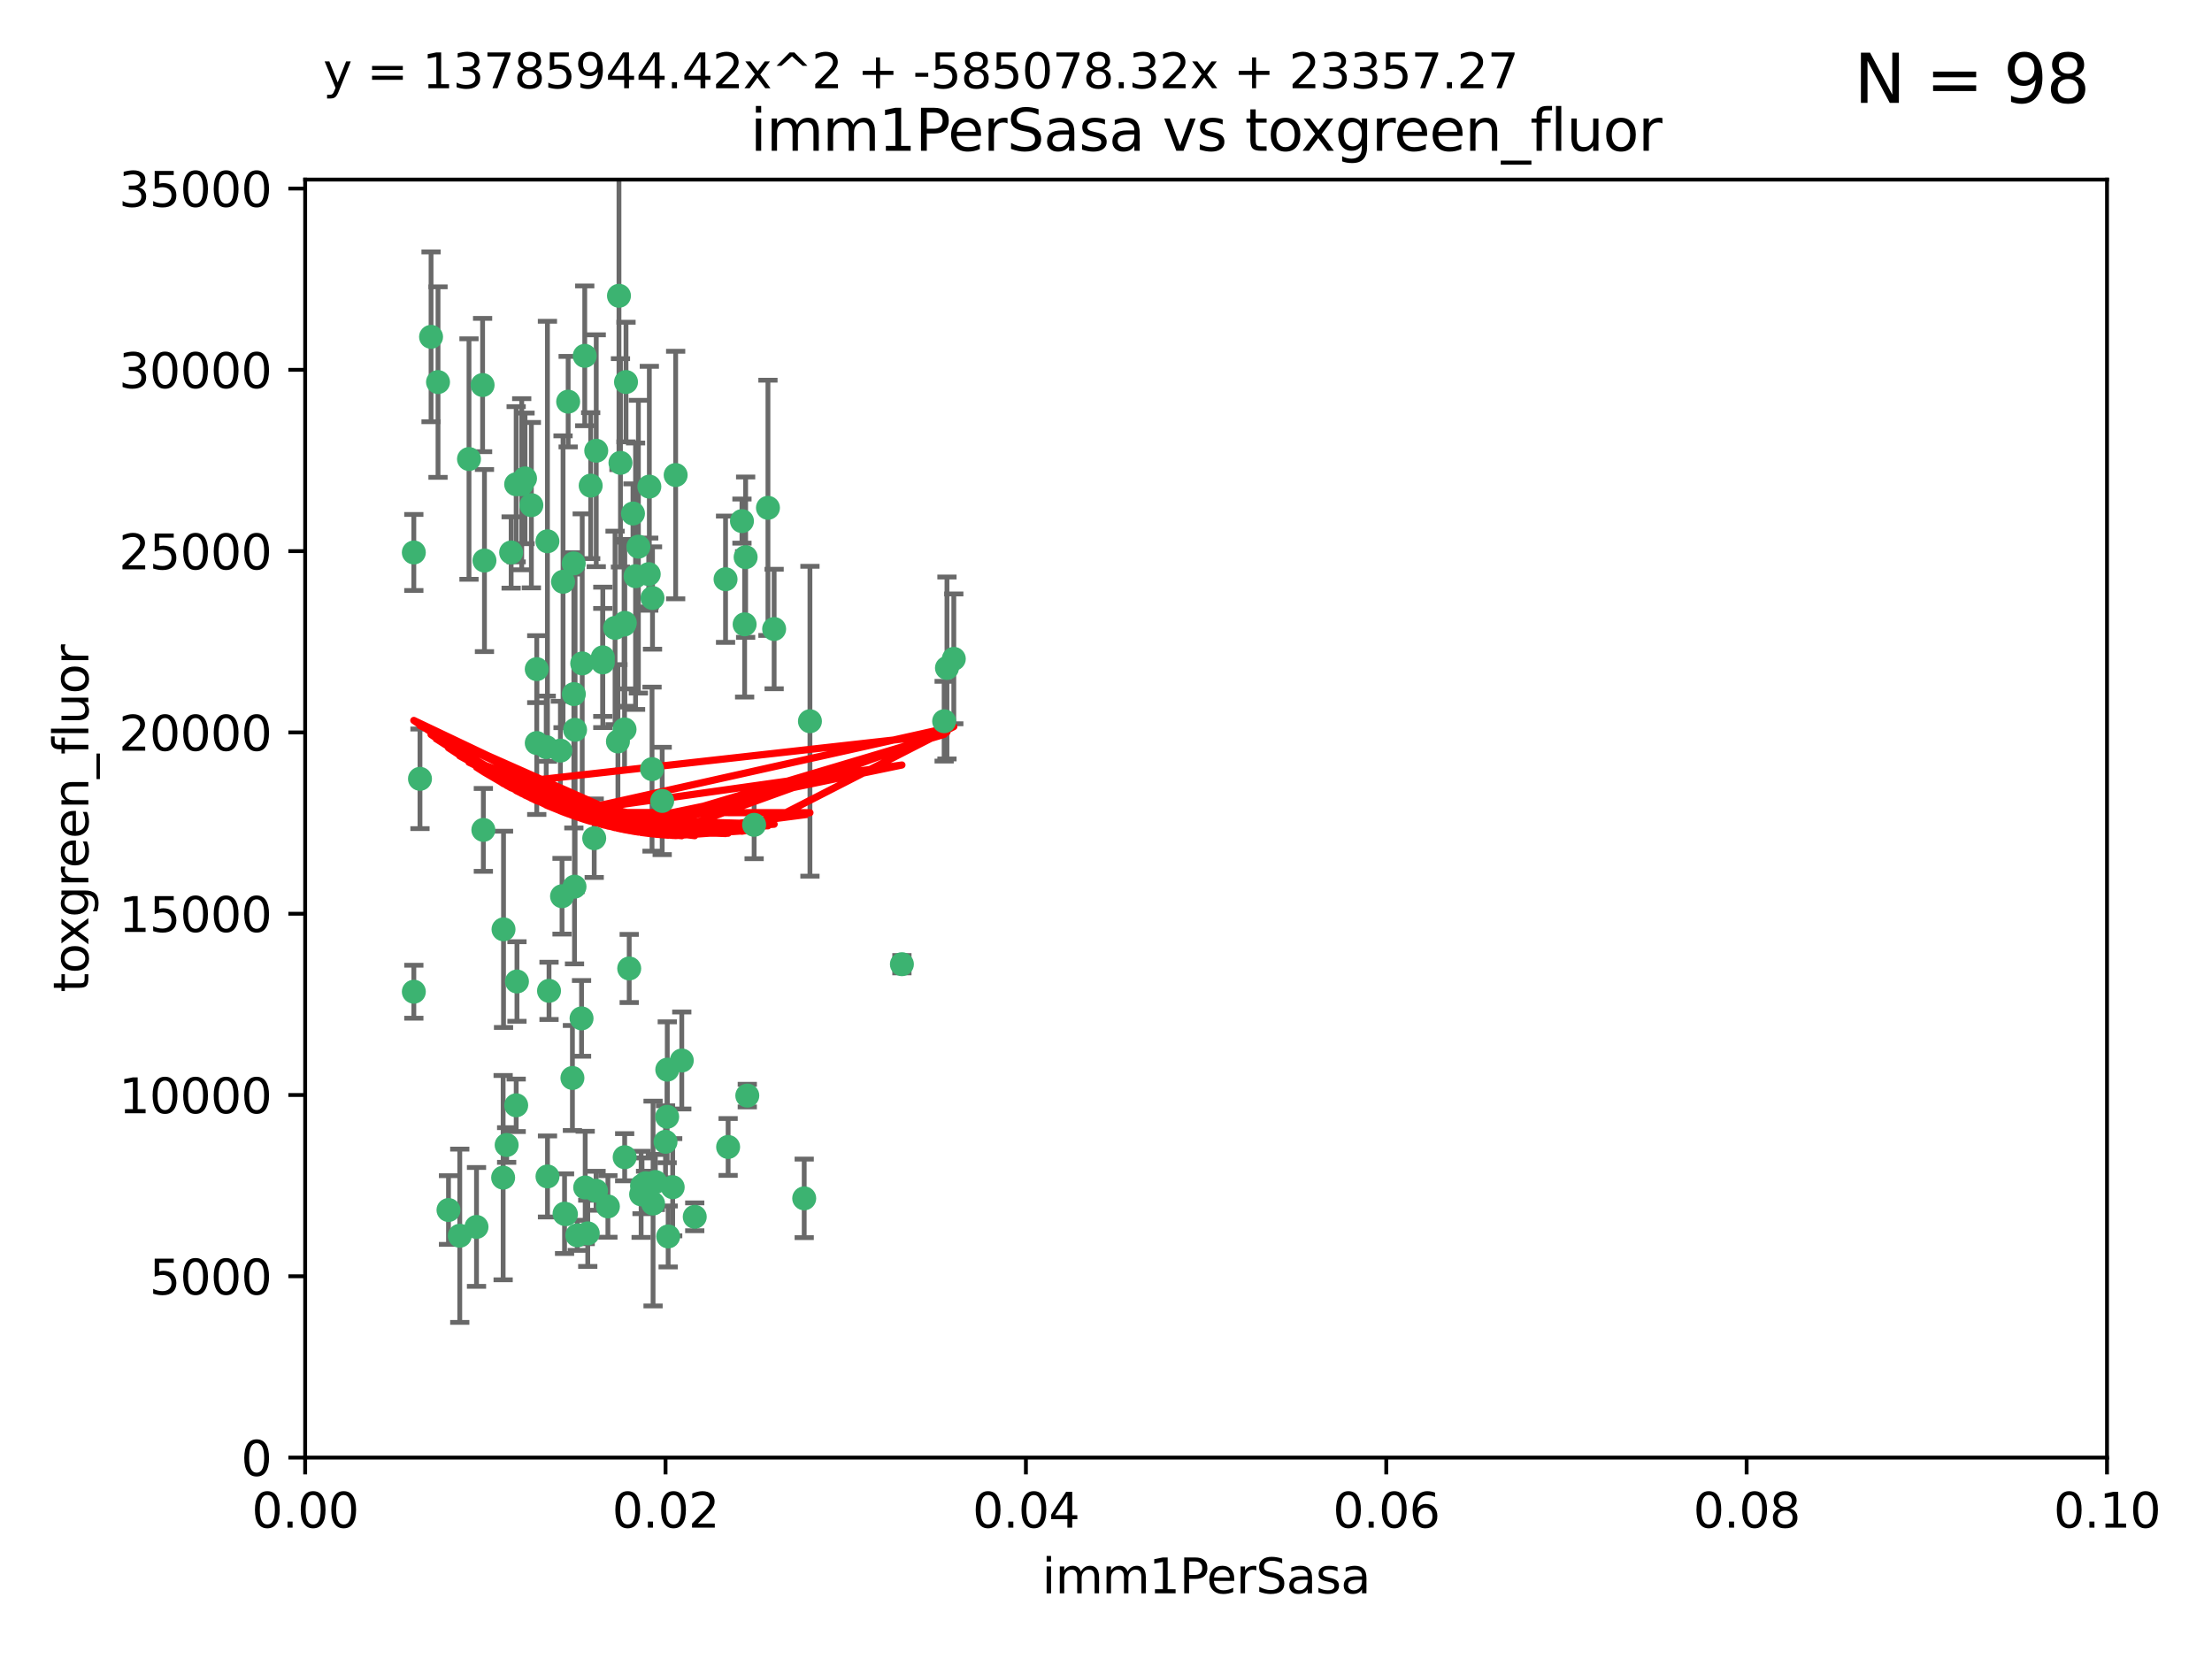 <?xml version="1.0" encoding="utf-8" standalone="no"?>
<!DOCTYPE svg PUBLIC "-//W3C//DTD SVG 1.1//EN"
  "http://www.w3.org/Graphics/SVG/1.1/DTD/svg11.dtd">
<svg xmlns:xlink="http://www.w3.org/1999/xlink" width="460.8pt" height="345.6pt" viewBox="0 0 460.8 345.6" xmlns="http://www.w3.org/2000/svg" version="1.1">
 <defs>
  <style type="text/css">*{stroke-linejoin: round; stroke-linecap: butt}</style>
 </defs>
 <g id="figure_1">
  <g id="patch_1">
   <path d="M 0 345.6 
L 460.8 345.6 
L 460.8 0 
L 0 0 
z
" style="fill: #ffffff"/>
  </g>
  <g id="axes_1">
   <g id="patch_2">
    <path d="M 63.571 303.64 
L 438.93 303.64 
L 438.93 37.411 
L 63.571 37.411 
z
" style="fill: #ffffff"/>
   </g>
   <g id="PathCollection_1">
    <defs>
     <path id="m76a146b27e" d="M 0 1.118 
C 0.297 1.118 0.581 1 0.791 0.791 
C 1 0.581 1.118 0.297 1.118 0 
C 1.118 -0.297 1 -0.581 0.791 -0.791 
C 0.581 -1 0.297 -1.118 0 -1.118 
C -0.297 -1.118 -0.581 -1 -0.791 -0.791 
C -1 -0.581 -1.118 -0.297 -1.118 0 
C -1.118 0.297 -1 0.581 -0.791 0.791 
C -0.581 1 -0.297 1.118 0 1.118 
z
" style="stroke: #3cb371"/>
    </defs>
    <g clip-path="url(#p8433fbf8e6)">
     <use xlink:href="#m76a146b27e" x="91.247" y="79.593" style="fill: #3cb371; stroke: #3cb371"/>
     <use xlink:href="#m76a146b27e" x="108.683" y="100.872" style="fill: #3cb371; stroke: #3cb371"/>
     <use xlink:href="#m76a146b27e" x="86.211" y="206.592" style="fill: #3cb371; stroke: #3cb371"/>
     <use xlink:href="#m76a146b27e" x="86.208" y="115.09" style="fill: #3cb371; stroke: #3cb371"/>
     <use xlink:href="#m76a146b27e" x="135.831" y="160.224" style="fill: #3cb371; stroke: #3cb371"/>
     <use xlink:href="#m76a146b27e" x="116.743" y="156.366" style="fill: #3cb371; stroke: #3cb371"/>
     <use xlink:href="#m76a146b27e" x="100.534" y="80.209" style="fill: #3cb371; stroke: #3cb371"/>
     <use xlink:href="#m76a146b27e" x="100.922" y="116.772" style="fill: #3cb371; stroke: #3cb371"/>
     <use xlink:href="#m76a146b27e" x="106.479" y="115.091" style="fill: #3cb371; stroke: #3cb371"/>
     <use xlink:href="#m76a146b27e" x="151.145" y="120.662" style="fill: #3cb371; stroke: #3cb371"/>
     <use xlink:href="#m76a146b27e" x="130.105" y="151.945" style="fill: #3cb371; stroke: #3cb371"/>
     <use xlink:href="#m76a146b27e" x="142.028" y="220.921" style="fill: #3cb371; stroke: #3cb371"/>
     <use xlink:href="#m76a146b27e" x="118.357" y="83.673" style="fill: #3cb371; stroke: #3cb371"/>
     <use xlink:href="#m76a146b27e" x="107.526" y="100.88" style="fill: #3cb371; stroke: #3cb371"/>
     <use xlink:href="#m76a146b27e" x="111.816" y="154.79" style="fill: #3cb371; stroke: #3cb371"/>
     <use xlink:href="#m76a146b27e" x="135.268" y="101.372" style="fill: #3cb371; stroke: #3cb371"/>
     <use xlink:href="#m76a146b27e" x="155.33" y="116.067" style="fill: #3cb371; stroke: #3cb371"/>
     <use xlink:href="#m76a146b27e" x="114.041" y="112.761" style="fill: #3cb371; stroke: #3cb371"/>
     <use xlink:href="#m76a146b27e" x="119.544" y="144.591" style="fill: #3cb371; stroke: #3cb371"/>
     <use xlink:href="#m76a146b27e" x="121.813" y="74.129" style="fill: #3cb371; stroke: #3cb371"/>
     <use xlink:href="#m76a146b27e" x="123.051" y="101.166" style="fill: #3cb371; stroke: #3cb371"/>
     <use xlink:href="#m76a146b27e" x="117.292" y="121.191" style="fill: #3cb371; stroke: #3cb371"/>
     <use xlink:href="#m76a146b27e" x="109.374" y="99.654" style="fill: #3cb371; stroke: #3cb371"/>
     <use xlink:href="#m76a146b27e" x="128.943" y="61.614" style="fill: #3cb371; stroke: #3cb371"/>
     <use xlink:href="#m76a146b27e" x="159.978" y="105.788" style="fill: #3cb371; stroke: #3cb371"/>
     <use xlink:href="#m76a146b27e" x="129.253" y="96.415" style="fill: #3cb371; stroke: #3cb371"/>
     <use xlink:href="#m76a146b27e" x="135.142" y="119.604" style="fill: #3cb371; stroke: #3cb371"/>
     <use xlink:href="#m76a146b27e" x="161.267" y="131.033" style="fill: #3cb371; stroke: #3cb371"/>
     <use xlink:href="#m76a146b27e" x="121.287" y="138.203" style="fill: #3cb371; stroke: #3cb371"/>
     <use xlink:href="#m76a146b27e" x="104.813" y="245.325" style="fill: #3cb371; stroke: #3cb371"/>
     <use xlink:href="#m76a146b27e" x="89.797" y="70.169" style="fill: #3cb371; stroke: #3cb371"/>
     <use xlink:href="#m76a146b27e" x="119.517" y="117.366" style="fill: #3cb371; stroke: #3cb371"/>
     <use xlink:href="#m76a146b27e" x="130.006" y="130.114" style="fill: #3cb371; stroke: #3cb371"/>
     <use xlink:href="#m76a146b27e" x="132.989" y="113.883" style="fill: #3cb371; stroke: #3cb371"/>
     <use xlink:href="#m76a146b27e" x="97.7" y="95.624" style="fill: #3cb371; stroke: #3cb371"/>
     <use xlink:href="#m76a146b27e" x="123.786" y="174.616" style="fill: #3cb371; stroke: #3cb371"/>
     <use xlink:href="#m76a146b27e" x="132.399" y="120.034" style="fill: #3cb371; stroke: #3cb371"/>
     <use xlink:href="#m76a146b27e" x="131.862" y="106.972" style="fill: #3cb371; stroke: #3cb371"/>
     <use xlink:href="#m76a146b27e" x="125.578" y="136.942" style="fill: #3cb371; stroke: #3cb371"/>
     <use xlink:href="#m76a146b27e" x="107.693" y="204.462" style="fill: #3cb371; stroke: #3cb371"/>
     <use xlink:href="#m76a146b27e" x="130.41" y="79.585" style="fill: #3cb371; stroke: #3cb371"/>
     <use xlink:href="#m76a146b27e" x="105.544" y="238.523" style="fill: #3cb371; stroke: #3cb371"/>
     <use xlink:href="#m76a146b27e" x="114.371" y="206.41" style="fill: #3cb371; stroke: #3cb371"/>
     <use xlink:href="#m76a146b27e" x="124.208" y="93.895" style="fill: #3cb371; stroke: #3cb371"/>
     <use xlink:href="#m76a146b27e" x="135.929" y="124.576" style="fill: #3cb371; stroke: #3cb371"/>
     <use xlink:href="#m76a146b27e" x="140.752" y="98.96" style="fill: #3cb371; stroke: #3cb371"/>
     <use xlink:href="#m76a146b27e" x="155.12" y="130.059" style="fill: #3cb371; stroke: #3cb371"/>
     <use xlink:href="#m76a146b27e" x="154.563" y="108.552" style="fill: #3cb371; stroke: #3cb371"/>
     <use xlink:href="#m76a146b27e" x="119.246" y="224.561" style="fill: #3cb371; stroke: #3cb371"/>
     <use xlink:href="#m76a146b27e" x="113.789" y="155.635" style="fill: #3cb371; stroke: #3cb371"/>
     <use xlink:href="#m76a146b27e" x="133.746" y="247.024" style="fill: #3cb371; stroke: #3cb371"/>
     <use xlink:href="#m76a146b27e" x="197.27" y="139.15" style="fill: #3cb371; stroke: #3cb371"/>
     <use xlink:href="#m76a146b27e" x="137.946" y="166.847" style="fill: #3cb371; stroke: #3cb371"/>
     <use xlink:href="#m76a146b27e" x="111.816" y="139.395" style="fill: #3cb371; stroke: #3cb371"/>
     <use xlink:href="#m76a146b27e" x="93.43" y="252.069" style="fill: #3cb371; stroke: #3cb371"/>
     <use xlink:href="#m76a146b27e" x="104.893" y="193.597" style="fill: #3cb371; stroke: #3cb371"/>
     <use xlink:href="#m76a146b27e" x="196.683" y="150.242" style="fill: #3cb371; stroke: #3cb371"/>
     <use xlink:href="#m76a146b27e" x="130.129" y="241.067" style="fill: #3cb371; stroke: #3cb371"/>
     <use xlink:href="#m76a146b27e" x="114.054" y="245.077" style="fill: #3cb371; stroke: #3cb371"/>
     <use xlink:href="#m76a146b27e" x="117.894" y="252.947" style="fill: #3cb371; stroke: #3cb371"/>
     <use xlink:href="#m76a146b27e" x="198.694" y="137.251" style="fill: #3cb371; stroke: #3cb371"/>
     <use xlink:href="#m76a146b27e" x="157.099" y="171.827" style="fill: #3cb371; stroke: #3cb371"/>
     <use xlink:href="#m76a146b27e" x="120.261" y="257.342" style="fill: #3cb371; stroke: #3cb371"/>
     <use xlink:href="#m76a146b27e" x="107.532" y="230.255" style="fill: #3cb371; stroke: #3cb371"/>
     <use xlink:href="#m76a146b27e" x="139.005" y="222.83" style="fill: #3cb371; stroke: #3cb371"/>
     <use xlink:href="#m76a146b27e" x="168.726" y="150.246" style="fill: #3cb371; stroke: #3cb371"/>
     <use xlink:href="#m76a146b27e" x="117.606" y="252.825" style="fill: #3cb371; stroke: #3cb371"/>
     <use xlink:href="#m76a146b27e" x="187.884" y="200.861" style="fill: #3cb371; stroke: #3cb371"/>
     <use xlink:href="#m76a146b27e" x="126.636" y="251.323" style="fill: #3cb371; stroke: #3cb371"/>
     <use xlink:href="#m76a146b27e" x="138.641" y="237.859" style="fill: #3cb371; stroke: #3cb371"/>
     <use xlink:href="#m76a146b27e" x="133.557" y="248.804" style="fill: #3cb371; stroke: #3cb371"/>
     <use xlink:href="#m76a146b27e" x="136.046" y="250.721" style="fill: #3cb371; stroke: #3cb371"/>
     <use xlink:href="#m76a146b27e" x="119.679" y="184.712" style="fill: #3cb371; stroke: #3cb371"/>
     <use xlink:href="#m76a146b27e" x="128.129" y="130.801" style="fill: #3cb371; stroke: #3cb371"/>
     <use xlink:href="#m76a146b27e" x="119.799" y="152.035" style="fill: #3cb371; stroke: #3cb371"/>
     <use xlink:href="#m76a146b27e" x="144.727" y="253.482" style="fill: #3cb371; stroke: #3cb371"/>
     <use xlink:href="#m76a146b27e" x="125.573" y="137.993" style="fill: #3cb371; stroke: #3cb371"/>
     <use xlink:href="#m76a146b27e" x="121.147" y="212.147" style="fill: #3cb371; stroke: #3cb371"/>
     <use xlink:href="#m76a146b27e" x="131.076" y="201.75" style="fill: #3cb371; stroke: #3cb371"/>
     <use xlink:href="#m76a146b27e" x="139.189" y="257.576" style="fill: #3cb371; stroke: #3cb371"/>
     <use xlink:href="#m76a146b27e" x="117.081" y="186.7" style="fill: #3cb371; stroke: #3cb371"/>
     <use xlink:href="#m76a146b27e" x="95.777" y="257.429" style="fill: #3cb371; stroke: #3cb371"/>
     <use xlink:href="#m76a146b27e" x="140.134" y="247.319" style="fill: #3cb371; stroke: #3cb371"/>
     <use xlink:href="#m76a146b27e" x="124.169" y="248.058" style="fill: #3cb371; stroke: #3cb371"/>
     <use xlink:href="#m76a146b27e" x="99.265" y="255.591" style="fill: #3cb371; stroke: #3cb371"/>
     <use xlink:href="#m76a146b27e" x="100.692" y="172.883" style="fill: #3cb371; stroke: #3cb371"/>
     <use xlink:href="#m76a146b27e" x="122.441" y="256.929" style="fill: #3cb371; stroke: #3cb371"/>
     <use xlink:href="#m76a146b27e" x="121.908" y="247.376" style="fill: #3cb371; stroke: #3cb371"/>
     <use xlink:href="#m76a146b27e" x="130.158" y="129.752" style="fill: #3cb371; stroke: #3cb371"/>
     <use xlink:href="#m76a146b27e" x="155.675" y="228.234" style="fill: #3cb371; stroke: #3cb371"/>
     <use xlink:href="#m76a146b27e" x="128.726" y="154.457" style="fill: #3cb371; stroke: #3cb371"/>
     <use xlink:href="#m76a146b27e" x="110.694" y="105.234" style="fill: #3cb371; stroke: #3cb371"/>
     <use xlink:href="#m76a146b27e" x="151.681" y="238.934" style="fill: #3cb371; stroke: #3cb371"/>
     <use xlink:href="#m76a146b27e" x="134.486" y="246.485" style="fill: #3cb371; stroke: #3cb371"/>
     <use xlink:href="#m76a146b27e" x="87.489" y="162.243" style="fill: #3cb371; stroke: #3cb371"/>
     <use xlink:href="#m76a146b27e" x="138.981" y="232.65" style="fill: #3cb371; stroke: #3cb371"/>
     <use xlink:href="#m76a146b27e" x="136.517" y="246.235" style="fill: #3cb371; stroke: #3cb371"/>
     <use xlink:href="#m76a146b27e" x="167.532" y="249.638" style="fill: #3cb371; stroke: #3cb371"/>
    </g>
   </g>
   <g id="matplotlib.axis_1">
    <g id="xtick_1">
     <g id="line2d_1">
      <defs>
       <path id="m2c12910893" d="M 0 0 
L 0 3.5 
" style="stroke: #000000; stroke-width: 0.8"/>
      </defs>
      <g>
       <use xlink:href="#m2c12910893" x="63.571" y="303.64" style="stroke: #000000; stroke-width: 0.8"/>
      </g>
     </g>
     <g id="text_1">
      <!-- 0.00 -->
      <g transform="translate(52.438 318.238)scale(0.1 -0.1)">
       <defs>
        <path id="DejaVuSans-30" d="M 2034 4250 
Q 1547 4250 1301 3770 
Q 1056 3291 1056 2328 
Q 1056 1369 1301 889 
Q 1547 409 2034 409 
Q 2525 409 2770 889 
Q 3016 1369 3016 2328 
Q 3016 3291 2770 3770 
Q 2525 4250 2034 4250 
z
M 2034 4750 
Q 2819 4750 3233 4129 
Q 3647 3509 3647 2328 
Q 3647 1150 3233 529 
Q 2819 -91 2034 -91 
Q 1250 -91 836 529 
Q 422 1150 422 2328 
Q 422 3509 836 4129 
Q 1250 4750 2034 4750 
z
" transform="scale(0.016)"/>
        <path id="DejaVuSans-2e" d="M 684 794 
L 1344 794 
L 1344 0 
L 684 0 
L 684 794 
z
" transform="scale(0.016)"/>
       </defs>
       <use xlink:href="#DejaVuSans-30"/>
       <use xlink:href="#DejaVuSans-2e" x="63.623"/>
       <use xlink:href="#DejaVuSans-30" x="95.41"/>
       <use xlink:href="#DejaVuSans-30" x="159.033"/>
      </g>
     </g>
    </g>
    <g id="xtick_2">
     <g id="line2d_2">
      <g>
       <use xlink:href="#m2c12910893" x="138.643" y="303.64" style="stroke: #000000; stroke-width: 0.8"/>
      </g>
     </g>
     <g id="text_2">
      <!-- 0.02 -->
      <g transform="translate(127.51 318.238)scale(0.1 -0.1)">
       <defs>
        <path id="DejaVuSans-32" d="M 1228 531 
L 3431 531 
L 3431 0 
L 469 0 
L 469 531 
Q 828 903 1448 1529 
Q 2069 2156 2228 2338 
Q 2531 2678 2651 2914 
Q 2772 3150 2772 3378 
Q 2772 3750 2511 3984 
Q 2250 4219 1831 4219 
Q 1534 4219 1204 4116 
Q 875 4013 500 3803 
L 500 4441 
Q 881 4594 1212 4672 
Q 1544 4750 1819 4750 
Q 2544 4750 2975 4387 
Q 3406 4025 3406 3419 
Q 3406 3131 3298 2873 
Q 3191 2616 2906 2266 
Q 2828 2175 2409 1742 
Q 1991 1309 1228 531 
z
" transform="scale(0.016)"/>
       </defs>
       <use xlink:href="#DejaVuSans-30"/>
       <use xlink:href="#DejaVuSans-2e" x="63.623"/>
       <use xlink:href="#DejaVuSans-30" x="95.41"/>
       <use xlink:href="#DejaVuSans-32" x="159.033"/>
      </g>
     </g>
    </g>
    <g id="xtick_3">
     <g id="line2d_3">
      <g>
       <use xlink:href="#m2c12910893" x="213.715" y="303.64" style="stroke: #000000; stroke-width: 0.8"/>
      </g>
     </g>
     <g id="text_3">
      <!-- 0.04 -->
      <g transform="translate(202.582 318.238)scale(0.1 -0.1)">
       <defs>
        <path id="DejaVuSans-34" d="M 2419 4116 
L 825 1625 
L 2419 1625 
L 2419 4116 
z
M 2253 4666 
L 3047 4666 
L 3047 1625 
L 3713 1625 
L 3713 1100 
L 3047 1100 
L 3047 0 
L 2419 0 
L 2419 1100 
L 313 1100 
L 313 1709 
L 2253 4666 
z
" transform="scale(0.016)"/>
       </defs>
       <use xlink:href="#DejaVuSans-30"/>
       <use xlink:href="#DejaVuSans-2e" x="63.623"/>
       <use xlink:href="#DejaVuSans-30" x="95.41"/>
       <use xlink:href="#DejaVuSans-34" x="159.033"/>
      </g>
     </g>
    </g>
    <g id="xtick_4">
     <g id="line2d_4">
      <g>
       <use xlink:href="#m2c12910893" x="288.786" y="303.64" style="stroke: #000000; stroke-width: 0.8"/>
      </g>
     </g>
     <g id="text_4">
      <!-- 0.06 -->
      <g transform="translate(277.654 318.238)scale(0.1 -0.1)">
       <defs>
        <path id="DejaVuSans-36" d="M 2113 2584 
Q 1688 2584 1439 2293 
Q 1191 2003 1191 1497 
Q 1191 994 1439 701 
Q 1688 409 2113 409 
Q 2538 409 2786 701 
Q 3034 994 3034 1497 
Q 3034 2003 2786 2293 
Q 2538 2584 2113 2584 
z
M 3366 4563 
L 3366 3988 
Q 3128 4100 2886 4159 
Q 2644 4219 2406 4219 
Q 1781 4219 1451 3797 
Q 1122 3375 1075 2522 
Q 1259 2794 1537 2939 
Q 1816 3084 2150 3084 
Q 2853 3084 3261 2657 
Q 3669 2231 3669 1497 
Q 3669 778 3244 343 
Q 2819 -91 2113 -91 
Q 1303 -91 875 529 
Q 447 1150 447 2328 
Q 447 3434 972 4092 
Q 1497 4750 2381 4750 
Q 2619 4750 2861 4703 
Q 3103 4656 3366 4563 
z
" transform="scale(0.016)"/>
       </defs>
       <use xlink:href="#DejaVuSans-30"/>
       <use xlink:href="#DejaVuSans-2e" x="63.623"/>
       <use xlink:href="#DejaVuSans-30" x="95.41"/>
       <use xlink:href="#DejaVuSans-36" x="159.033"/>
      </g>
     </g>
    </g>
    <g id="xtick_5">
     <g id="line2d_5">
      <g>
       <use xlink:href="#m2c12910893" x="363.858" y="303.64" style="stroke: #000000; stroke-width: 0.8"/>
      </g>
     </g>
     <g id="text_5">
      <!-- 0.08 -->
      <g transform="translate(352.725 318.238)scale(0.1 -0.1)">
       <defs>
        <path id="DejaVuSans-38" d="M 2034 2216 
Q 1584 2216 1326 1975 
Q 1069 1734 1069 1313 
Q 1069 891 1326 650 
Q 1584 409 2034 409 
Q 2484 409 2743 651 
Q 3003 894 3003 1313 
Q 3003 1734 2745 1975 
Q 2488 2216 2034 2216 
z
M 1403 2484 
Q 997 2584 770 2862 
Q 544 3141 544 3541 
Q 544 4100 942 4425 
Q 1341 4750 2034 4750 
Q 2731 4750 3128 4425 
Q 3525 4100 3525 3541 
Q 3525 3141 3298 2862 
Q 3072 2584 2669 2484 
Q 3125 2378 3379 2068 
Q 3634 1759 3634 1313 
Q 3634 634 3220 271 
Q 2806 -91 2034 -91 
Q 1263 -91 848 271 
Q 434 634 434 1313 
Q 434 1759 690 2068 
Q 947 2378 1403 2484 
z
M 1172 3481 
Q 1172 3119 1398 2916 
Q 1625 2713 2034 2713 
Q 2441 2713 2670 2916 
Q 2900 3119 2900 3481 
Q 2900 3844 2670 4047 
Q 2441 4250 2034 4250 
Q 1625 4250 1398 4047 
Q 1172 3844 1172 3481 
z
" transform="scale(0.016)"/>
       </defs>
       <use xlink:href="#DejaVuSans-30"/>
       <use xlink:href="#DejaVuSans-2e" x="63.623"/>
       <use xlink:href="#DejaVuSans-30" x="95.41"/>
       <use xlink:href="#DejaVuSans-38" x="159.033"/>
      </g>
     </g>
    </g>
    <g id="xtick_6">
     <g id="line2d_6">
      <g>
       <use xlink:href="#m2c12910893" x="438.93" y="303.64" style="stroke: #000000; stroke-width: 0.8"/>
      </g>
     </g>
     <g id="text_6">
      <!-- 0.10 -->
      <g transform="translate(427.797 318.238)scale(0.1 -0.1)">
       <defs>
        <path id="DejaVuSans-31" d="M 794 531 
L 1825 531 
L 1825 4091 
L 703 3866 
L 703 4441 
L 1819 4666 
L 2450 4666 
L 2450 531 
L 3481 531 
L 3481 0 
L 794 0 
L 794 531 
z
" transform="scale(0.016)"/>
       </defs>
       <use xlink:href="#DejaVuSans-30"/>
       <use xlink:href="#DejaVuSans-2e" x="63.623"/>
       <use xlink:href="#DejaVuSans-31" x="95.41"/>
       <use xlink:href="#DejaVuSans-30" x="159.033"/>
      </g>
     </g>
    </g>
    <g id="text_7">
     <!-- imm1PerSasa -->
     <g transform="translate(217.067 331.917)scale(0.1 -0.1)">
      <defs>
       <path id="DejaVuSans-69" d="M 603 3500 
L 1178 3500 
L 1178 0 
L 603 0 
L 603 3500 
z
M 603 4863 
L 1178 4863 
L 1178 4134 
L 603 4134 
L 603 4863 
z
" transform="scale(0.016)"/>
       <path id="DejaVuSans-6d" d="M 3328 2828 
Q 3544 3216 3844 3400 
Q 4144 3584 4550 3584 
Q 5097 3584 5394 3201 
Q 5691 2819 5691 2113 
L 5691 0 
L 5113 0 
L 5113 2094 
Q 5113 2597 4934 2840 
Q 4756 3084 4391 3084 
Q 3944 3084 3684 2787 
Q 3425 2491 3425 1978 
L 3425 0 
L 2847 0 
L 2847 2094 
Q 2847 2600 2669 2842 
Q 2491 3084 2119 3084 
Q 1678 3084 1418 2786 
Q 1159 2488 1159 1978 
L 1159 0 
L 581 0 
L 581 3500 
L 1159 3500 
L 1159 2956 
Q 1356 3278 1631 3431 
Q 1906 3584 2284 3584 
Q 2666 3584 2933 3390 
Q 3200 3197 3328 2828 
z
" transform="scale(0.016)"/>
       <path id="DejaVuSans-50" d="M 1259 4147 
L 1259 2394 
L 2053 2394 
Q 2494 2394 2734 2622 
Q 2975 2850 2975 3272 
Q 2975 3691 2734 3919 
Q 2494 4147 2053 4147 
L 1259 4147 
z
M 628 4666 
L 2053 4666 
Q 2838 4666 3239 4311 
Q 3641 3956 3641 3272 
Q 3641 2581 3239 2228 
Q 2838 1875 2053 1875 
L 1259 1875 
L 1259 0 
L 628 0 
L 628 4666 
z
" transform="scale(0.016)"/>
       <path id="DejaVuSans-65" d="M 3597 1894 
L 3597 1613 
L 953 1613 
Q 991 1019 1311 708 
Q 1631 397 2203 397 
Q 2534 397 2845 478 
Q 3156 559 3463 722 
L 3463 178 
Q 3153 47 2828 -22 
Q 2503 -91 2169 -91 
Q 1331 -91 842 396 
Q 353 884 353 1716 
Q 353 2575 817 3079 
Q 1281 3584 2069 3584 
Q 2775 3584 3186 3129 
Q 3597 2675 3597 1894 
z
M 3022 2063 
Q 3016 2534 2758 2815 
Q 2500 3097 2075 3097 
Q 1594 3097 1305 2825 
Q 1016 2553 972 2059 
L 3022 2063 
z
" transform="scale(0.016)"/>
       <path id="DejaVuSans-72" d="M 2631 2963 
Q 2534 3019 2420 3045 
Q 2306 3072 2169 3072 
Q 1681 3072 1420 2755 
Q 1159 2438 1159 1844 
L 1159 0 
L 581 0 
L 581 3500 
L 1159 3500 
L 1159 2956 
Q 1341 3275 1631 3429 
Q 1922 3584 2338 3584 
Q 2397 3584 2469 3576 
Q 2541 3569 2628 3553 
L 2631 2963 
z
" transform="scale(0.016)"/>
       <path id="DejaVuSans-53" d="M 3425 4513 
L 3425 3897 
Q 3066 4069 2747 4153 
Q 2428 4238 2131 4238 
Q 1616 4238 1336 4038 
Q 1056 3838 1056 3469 
Q 1056 3159 1242 3001 
Q 1428 2844 1947 2747 
L 2328 2669 
Q 3034 2534 3370 2195 
Q 3706 1856 3706 1288 
Q 3706 609 3251 259 
Q 2797 -91 1919 -91 
Q 1588 -91 1214 -16 
Q 841 59 441 206 
L 441 856 
Q 825 641 1194 531 
Q 1563 422 1919 422 
Q 2459 422 2753 634 
Q 3047 847 3047 1241 
Q 3047 1584 2836 1778 
Q 2625 1972 2144 2069 
L 1759 2144 
Q 1053 2284 737 2584 
Q 422 2884 422 3419 
Q 422 4038 858 4394 
Q 1294 4750 2059 4750 
Q 2388 4750 2728 4690 
Q 3069 4631 3425 4513 
z
" transform="scale(0.016)"/>
       <path id="DejaVuSans-61" d="M 2194 1759 
Q 1497 1759 1228 1600 
Q 959 1441 959 1056 
Q 959 750 1161 570 
Q 1363 391 1709 391 
Q 2188 391 2477 730 
Q 2766 1069 2766 1631 
L 2766 1759 
L 2194 1759 
z
M 3341 1997 
L 3341 0 
L 2766 0 
L 2766 531 
Q 2569 213 2275 61 
Q 1981 -91 1556 -91 
Q 1019 -91 701 211 
Q 384 513 384 1019 
Q 384 1609 779 1909 
Q 1175 2209 1959 2209 
L 2766 2209 
L 2766 2266 
Q 2766 2663 2505 2880 
Q 2244 3097 1772 3097 
Q 1472 3097 1187 3025 
Q 903 2953 641 2809 
L 641 3341 
Q 956 3463 1253 3523 
Q 1550 3584 1831 3584 
Q 2591 3584 2966 3190 
Q 3341 2797 3341 1997 
z
" transform="scale(0.016)"/>
       <path id="DejaVuSans-73" d="M 2834 3397 
L 2834 2853 
Q 2591 2978 2328 3040 
Q 2066 3103 1784 3103 
Q 1356 3103 1142 2972 
Q 928 2841 928 2578 
Q 928 2378 1081 2264 
Q 1234 2150 1697 2047 
L 1894 2003 
Q 2506 1872 2764 1633 
Q 3022 1394 3022 966 
Q 3022 478 2636 193 
Q 2250 -91 1575 -91 
Q 1294 -91 989 -36 
Q 684 19 347 128 
L 347 722 
Q 666 556 975 473 
Q 1284 391 1588 391 
Q 1994 391 2212 530 
Q 2431 669 2431 922 
Q 2431 1156 2273 1281 
Q 2116 1406 1581 1522 
L 1381 1569 
Q 847 1681 609 1914 
Q 372 2147 372 2553 
Q 372 3047 722 3315 
Q 1072 3584 1716 3584 
Q 2034 3584 2315 3537 
Q 2597 3491 2834 3397 
z
" transform="scale(0.016)"/>
      </defs>
      <use xlink:href="#DejaVuSans-69"/>
      <use xlink:href="#DejaVuSans-6d" x="27.783"/>
      <use xlink:href="#DejaVuSans-6d" x="125.195"/>
      <use xlink:href="#DejaVuSans-31" x="222.607"/>
      <use xlink:href="#DejaVuSans-50" x="286.23"/>
      <use xlink:href="#DejaVuSans-65" x="342.908"/>
      <use xlink:href="#DejaVuSans-72" x="404.432"/>
      <use xlink:href="#DejaVuSans-53" x="445.545"/>
      <use xlink:href="#DejaVuSans-61" x="509.021"/>
      <use xlink:href="#DejaVuSans-73" x="570.301"/>
      <use xlink:href="#DejaVuSans-61" x="622.4"/>
     </g>
    </g>
   </g>
   <g id="matplotlib.axis_2">
    <g id="ytick_1">
     <g id="line2d_7">
      <defs>
       <path id="m8387e9d282" d="M 0 0 
L -3.5 0 
" style="stroke: #000000; stroke-width: 0.8"/>
      </defs>
      <g>
       <use xlink:href="#m8387e9d282" x="63.571" y="303.64" style="stroke: #000000; stroke-width: 0.8"/>
      </g>
     </g>
     <g id="text_8">
      <!-- 0 -->
      <g transform="translate(50.209 307.439)scale(0.1 -0.1)">
       <use xlink:href="#DejaVuSans-30"/>
      </g>
     </g>
    </g>
    <g id="ytick_2">
     <g id="line2d_8">
      <g>
       <use xlink:href="#m8387e9d282" x="63.571" y="265.874" style="stroke: #000000; stroke-width: 0.8"/>
      </g>
     </g>
     <g id="text_9">
      <!-- 5000 -->
      <g transform="translate(31.121 269.673)scale(0.1 -0.1)">
       <defs>
        <path id="DejaVuSans-35" d="M 691 4666 
L 3169 4666 
L 3169 4134 
L 1269 4134 
L 1269 2991 
Q 1406 3038 1543 3061 
Q 1681 3084 1819 3084 
Q 2600 3084 3056 2656 
Q 3513 2228 3513 1497 
Q 3513 744 3044 326 
Q 2575 -91 1722 -91 
Q 1428 -91 1123 -41 
Q 819 9 494 109 
L 494 744 
Q 775 591 1075 516 
Q 1375 441 1709 441 
Q 2250 441 2565 725 
Q 2881 1009 2881 1497 
Q 2881 1984 2565 2268 
Q 2250 2553 1709 2553 
Q 1456 2553 1204 2497 
Q 953 2441 691 2322 
L 691 4666 
z
" transform="scale(0.016)"/>
       </defs>
       <use xlink:href="#DejaVuSans-35"/>
       <use xlink:href="#DejaVuSans-30" x="63.623"/>
       <use xlink:href="#DejaVuSans-30" x="127.246"/>
       <use xlink:href="#DejaVuSans-30" x="190.869"/>
      </g>
     </g>
    </g>
    <g id="ytick_3">
     <g id="line2d_9">
      <g>
       <use xlink:href="#m8387e9d282" x="63.571" y="228.108" style="stroke: #000000; stroke-width: 0.8"/>
      </g>
     </g>
     <g id="text_10">
      <!-- 10000 -->
      <g transform="translate(24.759 231.907)scale(0.1 -0.1)">
       <use xlink:href="#DejaVuSans-31"/>
       <use xlink:href="#DejaVuSans-30" x="63.623"/>
       <use xlink:href="#DejaVuSans-30" x="127.246"/>
       <use xlink:href="#DejaVuSans-30" x="190.869"/>
       <use xlink:href="#DejaVuSans-30" x="254.492"/>
      </g>
     </g>
    </g>
    <g id="ytick_4">
     <g id="line2d_10">
      <g>
       <use xlink:href="#m8387e9d282" x="63.571" y="190.342" style="stroke: #000000; stroke-width: 0.8"/>
      </g>
     </g>
     <g id="text_11">
      <!-- 15000 -->
      <g transform="translate(24.759 194.141)scale(0.1 -0.1)">
       <use xlink:href="#DejaVuSans-31"/>
       <use xlink:href="#DejaVuSans-35" x="63.623"/>
       <use xlink:href="#DejaVuSans-30" x="127.246"/>
       <use xlink:href="#DejaVuSans-30" x="190.869"/>
       <use xlink:href="#DejaVuSans-30" x="254.492"/>
      </g>
     </g>
    </g>
    <g id="ytick_5">
     <g id="line2d_11">
      <g>
       <use xlink:href="#m8387e9d282" x="63.571" y="152.576" style="stroke: #000000; stroke-width: 0.8"/>
      </g>
     </g>
     <g id="text_12">
      <!-- 20000 -->
      <g transform="translate(24.759 156.375)scale(0.1 -0.1)">
       <use xlink:href="#DejaVuSans-32"/>
       <use xlink:href="#DejaVuSans-30" x="63.623"/>
       <use xlink:href="#DejaVuSans-30" x="127.246"/>
       <use xlink:href="#DejaVuSans-30" x="190.869"/>
       <use xlink:href="#DejaVuSans-30" x="254.492"/>
      </g>
     </g>
    </g>
    <g id="ytick_6">
     <g id="line2d_12">
      <g>
       <use xlink:href="#m8387e9d282" x="63.571" y="114.81" style="stroke: #000000; stroke-width: 0.8"/>
      </g>
     </g>
     <g id="text_13">
      <!-- 25000 -->
      <g transform="translate(24.759 118.609)scale(0.1 -0.1)">
       <use xlink:href="#DejaVuSans-32"/>
       <use xlink:href="#DejaVuSans-35" x="63.623"/>
       <use xlink:href="#DejaVuSans-30" x="127.246"/>
       <use xlink:href="#DejaVuSans-30" x="190.869"/>
       <use xlink:href="#DejaVuSans-30" x="254.492"/>
      </g>
     </g>
    </g>
    <g id="ytick_7">
     <g id="line2d_13">
      <g>
       <use xlink:href="#m8387e9d282" x="63.571" y="77.044" style="stroke: #000000; stroke-width: 0.8"/>
      </g>
     </g>
     <g id="text_14">
      <!-- 30000 -->
      <g transform="translate(24.759 80.844)scale(0.1 -0.1)">
       <defs>
        <path id="DejaVuSans-33" d="M 2597 2516 
Q 3050 2419 3304 2112 
Q 3559 1806 3559 1356 
Q 3559 666 3084 287 
Q 2609 -91 1734 -91 
Q 1441 -91 1130 -33 
Q 819 25 488 141 
L 488 750 
Q 750 597 1062 519 
Q 1375 441 1716 441 
Q 2309 441 2620 675 
Q 2931 909 2931 1356 
Q 2931 1769 2642 2001 
Q 2353 2234 1838 2234 
L 1294 2234 
L 1294 2753 
L 1863 2753 
Q 2328 2753 2575 2939 
Q 2822 3125 2822 3475 
Q 2822 3834 2567 4026 
Q 2313 4219 1838 4219 
Q 1578 4219 1281 4162 
Q 984 4106 628 3988 
L 628 4550 
Q 988 4650 1302 4700 
Q 1616 4750 1894 4750 
Q 2613 4750 3031 4423 
Q 3450 4097 3450 3541 
Q 3450 3153 3228 2886 
Q 3006 2619 2597 2516 
z
" transform="scale(0.016)"/>
       </defs>
       <use xlink:href="#DejaVuSans-33"/>
       <use xlink:href="#DejaVuSans-30" x="63.623"/>
       <use xlink:href="#DejaVuSans-30" x="127.246"/>
       <use xlink:href="#DejaVuSans-30" x="190.869"/>
       <use xlink:href="#DejaVuSans-30" x="254.492"/>
      </g>
     </g>
    </g>
    <g id="ytick_8">
     <g id="line2d_14">
      <g>
       <use xlink:href="#m8387e9d282" x="63.571" y="39.278" style="stroke: #000000; stroke-width: 0.8"/>
      </g>
     </g>
     <g id="text_15">
      <!-- 35000 -->
      <g transform="translate(24.759 43.078)scale(0.1 -0.1)">
       <use xlink:href="#DejaVuSans-33"/>
       <use xlink:href="#DejaVuSans-35" x="63.623"/>
       <use xlink:href="#DejaVuSans-30" x="127.246"/>
       <use xlink:href="#DejaVuSans-30" x="190.869"/>
       <use xlink:href="#DejaVuSans-30" x="254.492"/>
      </g>
     </g>
    </g>
    <g id="text_16">
     <!-- toxgreen_fluor -->
     <g transform="translate(18.401 206.72)rotate(-90)scale(0.1 -0.1)">
      <defs>
       <path id="DejaVuSans-74" d="M 1172 4494 
L 1172 3500 
L 2356 3500 
L 2356 3053 
L 1172 3053 
L 1172 1153 
Q 1172 725 1289 603 
Q 1406 481 1766 481 
L 2356 481 
L 2356 0 
L 1766 0 
Q 1100 0 847 248 
Q 594 497 594 1153 
L 594 3053 
L 172 3053 
L 172 3500 
L 594 3500 
L 594 4494 
L 1172 4494 
z
" transform="scale(0.016)"/>
       <path id="DejaVuSans-6f" d="M 1959 3097 
Q 1497 3097 1228 2736 
Q 959 2375 959 1747 
Q 959 1119 1226 758 
Q 1494 397 1959 397 
Q 2419 397 2687 759 
Q 2956 1122 2956 1747 
Q 2956 2369 2687 2733 
Q 2419 3097 1959 3097 
z
M 1959 3584 
Q 2709 3584 3137 3096 
Q 3566 2609 3566 1747 
Q 3566 888 3137 398 
Q 2709 -91 1959 -91 
Q 1206 -91 779 398 
Q 353 888 353 1747 
Q 353 2609 779 3096 
Q 1206 3584 1959 3584 
z
" transform="scale(0.016)"/>
       <path id="DejaVuSans-78" d="M 3513 3500 
L 2247 1797 
L 3578 0 
L 2900 0 
L 1881 1375 
L 863 0 
L 184 0 
L 1544 1831 
L 300 3500 
L 978 3500 
L 1906 2253 
L 2834 3500 
L 3513 3500 
z
" transform="scale(0.016)"/>
       <path id="DejaVuSans-67" d="M 2906 1791 
Q 2906 2416 2648 2759 
Q 2391 3103 1925 3103 
Q 1463 3103 1205 2759 
Q 947 2416 947 1791 
Q 947 1169 1205 825 
Q 1463 481 1925 481 
Q 2391 481 2648 825 
Q 2906 1169 2906 1791 
z
M 3481 434 
Q 3481 -459 3084 -895 
Q 2688 -1331 1869 -1331 
Q 1566 -1331 1297 -1286 
Q 1028 -1241 775 -1147 
L 775 -588 
Q 1028 -725 1275 -790 
Q 1522 -856 1778 -856 
Q 2344 -856 2625 -561 
Q 2906 -266 2906 331 
L 2906 616 
Q 2728 306 2450 153 
Q 2172 0 1784 0 
Q 1141 0 747 490 
Q 353 981 353 1791 
Q 353 2603 747 3093 
Q 1141 3584 1784 3584 
Q 2172 3584 2450 3431 
Q 2728 3278 2906 2969 
L 2906 3500 
L 3481 3500 
L 3481 434 
z
" transform="scale(0.016)"/>
       <path id="DejaVuSans-6e" d="M 3513 2113 
L 3513 0 
L 2938 0 
L 2938 2094 
Q 2938 2591 2744 2837 
Q 2550 3084 2163 3084 
Q 1697 3084 1428 2787 
Q 1159 2491 1159 1978 
L 1159 0 
L 581 0 
L 581 3500 
L 1159 3500 
L 1159 2956 
Q 1366 3272 1645 3428 
Q 1925 3584 2291 3584 
Q 2894 3584 3203 3211 
Q 3513 2838 3513 2113 
z
" transform="scale(0.016)"/>
       <path id="DejaVuSans-5f" d="M 3263 -1063 
L 3263 -1509 
L -63 -1509 
L -63 -1063 
L 3263 -1063 
z
" transform="scale(0.016)"/>
       <path id="DejaVuSans-66" d="M 2375 4863 
L 2375 4384 
L 1825 4384 
Q 1516 4384 1395 4259 
Q 1275 4134 1275 3809 
L 1275 3500 
L 2222 3500 
L 2222 3053 
L 1275 3053 
L 1275 0 
L 697 0 
L 697 3053 
L 147 3053 
L 147 3500 
L 697 3500 
L 697 3744 
Q 697 4328 969 4595 
Q 1241 4863 1831 4863 
L 2375 4863 
z
" transform="scale(0.016)"/>
       <path id="DejaVuSans-6c" d="M 603 4863 
L 1178 4863 
L 1178 0 
L 603 0 
L 603 4863 
z
" transform="scale(0.016)"/>
       <path id="DejaVuSans-75" d="M 544 1381 
L 544 3500 
L 1119 3500 
L 1119 1403 
Q 1119 906 1312 657 
Q 1506 409 1894 409 
Q 2359 409 2629 706 
Q 2900 1003 2900 1516 
L 2900 3500 
L 3475 3500 
L 3475 0 
L 2900 0 
L 2900 538 
Q 2691 219 2414 64 
Q 2138 -91 1772 -91 
Q 1169 -91 856 284 
Q 544 659 544 1381 
z
M 1991 3584 
L 1991 3584 
z
" transform="scale(0.016)"/>
      </defs>
      <use xlink:href="#DejaVuSans-74"/>
      <use xlink:href="#DejaVuSans-6f" x="39.209"/>
      <use xlink:href="#DejaVuSans-78" x="97.266"/>
      <use xlink:href="#DejaVuSans-67" x="156.445"/>
      <use xlink:href="#DejaVuSans-72" x="219.922"/>
      <use xlink:href="#DejaVuSans-65" x="258.785"/>
      <use xlink:href="#DejaVuSans-65" x="320.309"/>
      <use xlink:href="#DejaVuSans-6e" x="381.832"/>
      <use xlink:href="#DejaVuSans-5f" x="445.211"/>
      <use xlink:href="#DejaVuSans-66" x="495.211"/>
      <use xlink:href="#DejaVuSans-6c" x="530.416"/>
      <use xlink:href="#DejaVuSans-75" x="558.199"/>
      <use xlink:href="#DejaVuSans-6f" x="621.578"/>
      <use xlink:href="#DejaVuSans-72" x="682.76"/>
     </g>
    </g>
   </g>
   <g id="LineCollection_1">
    <path d="M 91.247 99.437 
L 91.247 59.75 
" clip-path="url(#p8433fbf8e6)" style="fill: none; stroke: #696969"/>
    <path d="M 108.683 118.692 
L 108.683 83.052 
" clip-path="url(#p8433fbf8e6)" style="fill: none; stroke: #696969"/>
    <path d="M 86.211 212.112 
L 86.211 201.073 
" clip-path="url(#p8433fbf8e6)" style="fill: none; stroke: #696969"/>
    <path d="M 86.208 123.008 
L 86.208 107.171 
" clip-path="url(#p8433fbf8e6)" style="fill: none; stroke: #696969"/>
    <path d="M 135.831 177.314 
L 135.831 143.135 
" clip-path="url(#p8433fbf8e6)" style="fill: none; stroke: #696969"/>
    <path d="M 116.743 166.65 
L 116.743 146.083 
" clip-path="url(#p8433fbf8e6)" style="fill: none; stroke: #696969"/>
    <path d="M 100.534 94.094 
L 100.534 66.324 
" clip-path="url(#p8433fbf8e6)" style="fill: none; stroke: #696969"/>
    <path d="M 100.922 135.741 
L 100.922 97.804 
" clip-path="url(#p8433fbf8e6)" style="fill: none; stroke: #696969"/>
    <path d="M 106.479 122.516 
L 106.479 107.666 
" clip-path="url(#p8433fbf8e6)" style="fill: none; stroke: #696969"/>
    <path d="M 151.145 133.818 
L 151.145 107.506 
" clip-path="url(#p8433fbf8e6)" style="fill: none; stroke: #696969"/>
    <path d="M 130.105 160.385 
L 130.105 143.505 
" clip-path="url(#p8433fbf8e6)" style="fill: none; stroke: #696969"/>
    <path d="M 142.028 231.022 
L 142.028 210.82 
" clip-path="url(#p8433fbf8e6)" style="fill: none; stroke: #696969"/>
    <path d="M 118.357 93.1 
L 118.357 74.246 
" clip-path="url(#p8433fbf8e6)" style="fill: none; stroke: #696969"/>
    <path d="M 107.526 117.048 
L 107.526 84.711 
" clip-path="url(#p8433fbf8e6)" style="fill: none; stroke: #696969"/>
    <path d="M 111.816 169.67 
L 111.816 139.91 
" clip-path="url(#p8433fbf8e6)" style="fill: none; stroke: #696969"/>
    <path d="M 135.268 126.436 
L 135.268 76.309 
" clip-path="url(#p8433fbf8e6)" style="fill: none; stroke: #696969"/>
    <path d="M 155.33 132.771 
L 155.33 99.364 
" clip-path="url(#p8433fbf8e6)" style="fill: none; stroke: #696969"/>
    <path d="M 114.041 158.597 
L 114.041 66.926 
" clip-path="url(#p8433fbf8e6)" style="fill: none; stroke: #696969"/>
    <path d="M 119.544 172.484 
L 119.544 116.697 
" clip-path="url(#p8433fbf8e6)" style="fill: none; stroke: #696969"/>
    <path d="M 121.813 88.692 
L 121.813 59.566 
" clip-path="url(#p8433fbf8e6)" style="fill: none; stroke: #696969"/>
    <path d="M 123.051 116.358 
L 123.051 85.973 
" clip-path="url(#p8433fbf8e6)" style="fill: none; stroke: #696969"/>
    <path d="M 117.292 151.584 
L 117.292 90.798 
" clip-path="url(#p8433fbf8e6)" style="fill: none; stroke: #696969"/>
    <path d="M 109.374 113.257 
L 109.374 86.051 
" clip-path="url(#p8433fbf8e6)" style="fill: none; stroke: #696969"/>
    <path d="M 128.943 97.825 
L 128.943 25.402 
" clip-path="url(#p8433fbf8e6)" style="fill: none; stroke: #696969"/>
    <path d="M 159.978 132.373 
L 159.978 79.202 
" clip-path="url(#p8433fbf8e6)" style="fill: none; stroke: #696969"/>
    <path d="M 129.253 118.115 
L 129.253 74.714 
" clip-path="url(#p8433fbf8e6)" style="fill: none; stroke: #696969"/>
    <path d="M 135.142 127.118 
L 135.142 112.09 
" clip-path="url(#p8433fbf8e6)" style="fill: none; stroke: #696969"/>
    <path d="M 161.267 143.479 
L 161.267 118.586 
" clip-path="url(#p8433fbf8e6)" style="fill: none; stroke: #696969"/>
    <path d="M 121.287 169.362 
L 121.287 107.043 
" clip-path="url(#p8433fbf8e6)" style="fill: none; stroke: #696969"/>
    <path d="M 104.813 266.605 
L 104.813 224.045 
" clip-path="url(#p8433fbf8e6)" style="fill: none; stroke: #696969"/>
    <path d="M 89.797 87.855 
L 89.797 52.483 
" clip-path="url(#p8433fbf8e6)" style="fill: none; stroke: #696969"/>
    <path d="M 119.517 119.591 
L 119.517 115.141 
" clip-path="url(#p8433fbf8e6)" style="fill: none; stroke: #696969"/>
    <path d="M 130.006 147.286 
L 130.006 112.943 
" clip-path="url(#p8433fbf8e6)" style="fill: none; stroke: #696969"/>
    <path d="M 132.989 144.378 
L 132.989 83.389 
" clip-path="url(#p8433fbf8e6)" style="fill: none; stroke: #696969"/>
    <path d="M 97.7 120.671 
L 97.7 70.577 
" clip-path="url(#p8433fbf8e6)" style="fill: none; stroke: #696969"/>
    <path d="M 123.786 182.79 
L 123.786 166.441 
" clip-path="url(#p8433fbf8e6)" style="fill: none; stroke: #696969"/>
    <path d="M 132.399 147.781 
L 132.399 92.287 
" clip-path="url(#p8433fbf8e6)" style="fill: none; stroke: #696969"/>
    <path d="M 131.862 113.147 
L 131.862 100.797 
" clip-path="url(#p8433fbf8e6)" style="fill: none; stroke: #696969"/>
    <path d="M 125.578 151.57 
L 125.578 122.315 
" clip-path="url(#p8433fbf8e6)" style="fill: none; stroke: #696969"/>
    <path d="M 107.693 212.746 
L 107.693 196.178 
" clip-path="url(#p8433fbf8e6)" style="fill: none; stroke: #696969"/>
    <path d="M 130.41 92.04 
L 130.41 67.13 
" clip-path="url(#p8433fbf8e6)" style="fill: none; stroke: #696969"/>
    <path d="M 105.544 242.133 
L 105.544 234.912 
" clip-path="url(#p8433fbf8e6)" style="fill: none; stroke: #696969"/>
    <path d="M 114.371 212.375 
L 114.371 200.445 
" clip-path="url(#p8433fbf8e6)" style="fill: none; stroke: #696969"/>
    <path d="M 124.208 118.044 
L 124.208 69.747 
" clip-path="url(#p8433fbf8e6)" style="fill: none; stroke: #696969"/>
    <path d="M 135.929 135.235 
L 135.929 113.917 
" clip-path="url(#p8433fbf8e6)" style="fill: none; stroke: #696969"/>
    <path d="M 140.752 124.744 
L 140.752 73.175 
" clip-path="url(#p8433fbf8e6)" style="fill: none; stroke: #696969"/>
    <path d="M 155.12 145.209 
L 155.12 114.909 
" clip-path="url(#p8433fbf8e6)" style="fill: none; stroke: #696969"/>
    <path d="M 154.563 113.148 
L 154.563 103.957 
" clip-path="url(#p8433fbf8e6)" style="fill: none; stroke: #696969"/>
    <path d="M 119.246 235.496 
L 119.246 213.627 
" clip-path="url(#p8433fbf8e6)" style="fill: none; stroke: #696969"/>
    <path d="M 113.789 166.268 
L 113.789 145.002 
" clip-path="url(#p8433fbf8e6)" style="fill: none; stroke: #696969"/>
    <path d="M 133.746 252.829 
L 133.746 241.22 
" clip-path="url(#p8433fbf8e6)" style="fill: none; stroke: #696969"/>
    <path d="M 197.27 158.1 
L 197.27 120.201 
" clip-path="url(#p8433fbf8e6)" style="fill: none; stroke: #696969"/>
    <path d="M 137.946 178.027 
L 137.946 155.668 
" clip-path="url(#p8433fbf8e6)" style="fill: none; stroke: #696969"/>
    <path d="M 111.816 146.369 
L 111.816 132.42 
" clip-path="url(#p8433fbf8e6)" style="fill: none; stroke: #696969"/>
    <path d="M 93.43 259.223 
L 93.43 244.915 
" clip-path="url(#p8433fbf8e6)" style="fill: none; stroke: #696969"/>
    <path d="M 104.893 214.035 
L 104.893 173.16 
" clip-path="url(#p8433fbf8e6)" style="fill: none; stroke: #696969"/>
    <path d="M 196.683 158.549 
L 196.683 141.935 
" clip-path="url(#p8433fbf8e6)" style="fill: none; stroke: #696969"/>
    <path d="M 130.129 245.981 
L 130.129 236.153 
" clip-path="url(#p8433fbf8e6)" style="fill: none; stroke: #696969"/>
    <path d="M 114.054 253.52 
L 114.054 236.635 
" clip-path="url(#p8433fbf8e6)" style="fill: none; stroke: #696969"/>
    <path d="M 117.894 253.886 
L 117.894 252.007 
" clip-path="url(#p8433fbf8e6)" style="fill: none; stroke: #696969"/>
    <path d="M 198.694 150.773 
L 198.694 123.729 
" clip-path="url(#p8433fbf8e6)" style="fill: none; stroke: #696969"/>
    <path d="M 157.099 178.879 
L 157.099 164.775 
" clip-path="url(#p8433fbf8e6)" style="fill: none; stroke: #696969"/>
    <path d="M 120.261 260.473 
L 120.261 254.211 
" clip-path="url(#p8433fbf8e6)" style="fill: none; stroke: #696969"/>
    <path d="M 107.532 235.721 
L 107.532 224.789 
" clip-path="url(#p8433fbf8e6)" style="fill: none; stroke: #696969"/>
    <path d="M 139.005 232.795 
L 139.005 212.864 
" clip-path="url(#p8433fbf8e6)" style="fill: none; stroke: #696969"/>
    <path d="M 168.726 182.519 
L 168.726 117.972 
" clip-path="url(#p8433fbf8e6)" style="fill: none; stroke: #696969"/>
    <path d="M 117.606 261.12 
L 117.606 244.53 
" clip-path="url(#p8433fbf8e6)" style="fill: none; stroke: #696969"/>
    <path d="M 187.884 202.673 
L 187.884 199.049 
" clip-path="url(#p8433fbf8e6)" style="fill: none; stroke: #696969"/>
    <path d="M 126.636 257.736 
L 126.636 244.91 
" clip-path="url(#p8433fbf8e6)" style="fill: none; stroke: #696969"/>
    <path d="M 138.641 245.363 
L 138.641 230.355 
" clip-path="url(#p8433fbf8e6)" style="fill: none; stroke: #696969"/>
    <path d="M 133.557 257.775 
L 133.557 239.834 
" clip-path="url(#p8433fbf8e6)" style="fill: none; stroke: #696969"/>
    <path d="M 136.046 272.052 
L 136.046 229.39 
" clip-path="url(#p8433fbf8e6)" style="fill: none; stroke: #696969"/>
    <path d="M 119.679 200.794 
L 119.679 168.63 
" clip-path="url(#p8433fbf8e6)" style="fill: none; stroke: #696969"/>
    <path d="M 128.129 150.951 
L 128.129 110.652 
" clip-path="url(#p8433fbf8e6)" style="fill: none; stroke: #696969"/>
    <path d="M 119.799 185.743 
L 119.799 118.327 
" clip-path="url(#p8433fbf8e6)" style="fill: none; stroke: #696969"/>
    <path d="M 144.727 256.385 
L 144.727 250.58 
" clip-path="url(#p8433fbf8e6)" style="fill: none; stroke: #696969"/>
    <path d="M 125.573 149.246 
L 125.573 126.741 
" clip-path="url(#p8433fbf8e6)" style="fill: none; stroke: #696969"/>
    <path d="M 121.147 220.035 
L 121.147 204.259 
" clip-path="url(#p8433fbf8e6)" style="fill: none; stroke: #696969"/>
    <path d="M 131.076 208.846 
L 131.076 194.653 
" clip-path="url(#p8433fbf8e6)" style="fill: none; stroke: #696969"/>
    <path d="M 139.189 263.925 
L 139.189 251.227 
" clip-path="url(#p8433fbf8e6)" style="fill: none; stroke: #696969"/>
    <path d="M 117.081 194.587 
L 117.081 178.814 
" clip-path="url(#p8433fbf8e6)" style="fill: none; stroke: #696969"/>
    <path d="M 95.777 275.478 
L 95.777 239.381 
" clip-path="url(#p8433fbf8e6)" style="fill: none; stroke: #696969"/>
    <path d="M 140.134 257.444 
L 140.134 237.194 
" clip-path="url(#p8433fbf8e6)" style="fill: none; stroke: #696969"/>
    <path d="M 124.169 252.121 
L 124.169 243.994 
" clip-path="url(#p8433fbf8e6)" style="fill: none; stroke: #696969"/>
    <path d="M 99.265 267.968 
L 99.265 243.214 
" clip-path="url(#p8433fbf8e6)" style="fill: none; stroke: #696969"/>
    <path d="M 100.692 181.512 
L 100.692 164.255 
" clip-path="url(#p8433fbf8e6)" style="fill: none; stroke: #696969"/>
    <path d="M 122.441 263.824 
L 122.441 250.034 
" clip-path="url(#p8433fbf8e6)" style="fill: none; stroke: #696969"/>
    <path d="M 121.908 259.089 
L 121.908 235.664 
" clip-path="url(#p8433fbf8e6)" style="fill: none; stroke: #696969"/>
    <path d="M 130.158 147.136 
L 130.158 112.367 
" clip-path="url(#p8433fbf8e6)" style="fill: none; stroke: #696969"/>
    <path d="M 155.675 230.592 
L 155.675 225.876 
" clip-path="url(#p8433fbf8e6)" style="fill: none; stroke: #696969"/>
    <path d="M 128.726 170.456 
L 128.726 138.458 
" clip-path="url(#p8433fbf8e6)" style="fill: none; stroke: #696969"/>
    <path d="M 110.694 122.461 
L 110.694 88.007 
" clip-path="url(#p8433fbf8e6)" style="fill: none; stroke: #696969"/>
    <path d="M 151.681 244.856 
L 151.681 233.012 
" clip-path="url(#p8433fbf8e6)" style="fill: none; stroke: #696969"/>
    <path d="M 134.486 248.986 
L 134.486 243.983 
" clip-path="url(#p8433fbf8e6)" style="fill: none; stroke: #696969"/>
    <path d="M 87.489 172.618 
L 87.489 151.867 
" clip-path="url(#p8433fbf8e6)" style="fill: none; stroke: #696969"/>
    <path d="M 138.981 242.215 
L 138.981 223.086 
" clip-path="url(#p8433fbf8e6)" style="fill: none; stroke: #696969"/>
    <path d="M 136.517 251.981 
L 136.517 240.488 
" clip-path="url(#p8433fbf8e6)" style="fill: none; stroke: #696969"/>
    <path d="M 167.532 257.818 
L 167.532 241.459 
" clip-path="url(#p8433fbf8e6)" style="fill: none; stroke: #696969"/>
   </g>
   <g id="line2d_15">
    <defs>
     <path id="m03dfec02f9" d="M 2 0 
L -2 -0 
" style="stroke: #696969"/>
    </defs>
    <g clip-path="url(#p8433fbf8e6)">
     <use xlink:href="#m03dfec02f9" x="91.247" y="99.437" style="fill: #696969; stroke: #696969"/>
     <use xlink:href="#m03dfec02f9" x="108.683" y="118.692" style="fill: #696969; stroke: #696969"/>
     <use xlink:href="#m03dfec02f9" x="86.211" y="212.112" style="fill: #696969; stroke: #696969"/>
     <use xlink:href="#m03dfec02f9" x="86.208" y="123.008" style="fill: #696969; stroke: #696969"/>
     <use xlink:href="#m03dfec02f9" x="135.831" y="177.314" style="fill: #696969; stroke: #696969"/>
     <use xlink:href="#m03dfec02f9" x="116.743" y="166.65" style="fill: #696969; stroke: #696969"/>
     <use xlink:href="#m03dfec02f9" x="100.534" y="94.094" style="fill: #696969; stroke: #696969"/>
     <use xlink:href="#m03dfec02f9" x="100.922" y="135.741" style="fill: #696969; stroke: #696969"/>
     <use xlink:href="#m03dfec02f9" x="106.479" y="122.516" style="fill: #696969; stroke: #696969"/>
     <use xlink:href="#m03dfec02f9" x="151.145" y="133.818" style="fill: #696969; stroke: #696969"/>
     <use xlink:href="#m03dfec02f9" x="130.105" y="160.385" style="fill: #696969; stroke: #696969"/>
     <use xlink:href="#m03dfec02f9" x="142.028" y="231.022" style="fill: #696969; stroke: #696969"/>
     <use xlink:href="#m03dfec02f9" x="118.357" y="93.1" style="fill: #696969; stroke: #696969"/>
     <use xlink:href="#m03dfec02f9" x="107.526" y="117.048" style="fill: #696969; stroke: #696969"/>
     <use xlink:href="#m03dfec02f9" x="111.816" y="169.67" style="fill: #696969; stroke: #696969"/>
     <use xlink:href="#m03dfec02f9" x="135.268" y="126.436" style="fill: #696969; stroke: #696969"/>
     <use xlink:href="#m03dfec02f9" x="155.33" y="132.771" style="fill: #696969; stroke: #696969"/>
     <use xlink:href="#m03dfec02f9" x="114.041" y="158.597" style="fill: #696969; stroke: #696969"/>
     <use xlink:href="#m03dfec02f9" x="119.544" y="172.484" style="fill: #696969; stroke: #696969"/>
     <use xlink:href="#m03dfec02f9" x="121.813" y="88.692" style="fill: #696969; stroke: #696969"/>
     <use xlink:href="#m03dfec02f9" x="123.051" y="116.358" style="fill: #696969; stroke: #696969"/>
     <use xlink:href="#m03dfec02f9" x="117.292" y="151.584" style="fill: #696969; stroke: #696969"/>
     <use xlink:href="#m03dfec02f9" x="109.374" y="113.257" style="fill: #696969; stroke: #696969"/>
     <use xlink:href="#m03dfec02f9" x="128.943" y="97.825" style="fill: #696969; stroke: #696969"/>
     <use xlink:href="#m03dfec02f9" x="159.978" y="132.373" style="fill: #696969; stroke: #696969"/>
     <use xlink:href="#m03dfec02f9" x="129.253" y="118.115" style="fill: #696969; stroke: #696969"/>
     <use xlink:href="#m03dfec02f9" x="135.142" y="127.118" style="fill: #696969; stroke: #696969"/>
     <use xlink:href="#m03dfec02f9" x="161.267" y="143.479" style="fill: #696969; stroke: #696969"/>
     <use xlink:href="#m03dfec02f9" x="121.287" y="169.362" style="fill: #696969; stroke: #696969"/>
     <use xlink:href="#m03dfec02f9" x="104.813" y="266.605" style="fill: #696969; stroke: #696969"/>
     <use xlink:href="#m03dfec02f9" x="89.797" y="87.855" style="fill: #696969; stroke: #696969"/>
     <use xlink:href="#m03dfec02f9" x="119.517" y="119.591" style="fill: #696969; stroke: #696969"/>
     <use xlink:href="#m03dfec02f9" x="130.006" y="147.286" style="fill: #696969; stroke: #696969"/>
     <use xlink:href="#m03dfec02f9" x="132.989" y="144.378" style="fill: #696969; stroke: #696969"/>
     <use xlink:href="#m03dfec02f9" x="97.7" y="120.671" style="fill: #696969; stroke: #696969"/>
     <use xlink:href="#m03dfec02f9" x="123.786" y="182.79" style="fill: #696969; stroke: #696969"/>
     <use xlink:href="#m03dfec02f9" x="132.399" y="147.781" style="fill: #696969; stroke: #696969"/>
     <use xlink:href="#m03dfec02f9" x="131.862" y="113.147" style="fill: #696969; stroke: #696969"/>
     <use xlink:href="#m03dfec02f9" x="125.578" y="151.57" style="fill: #696969; stroke: #696969"/>
     <use xlink:href="#m03dfec02f9" x="107.693" y="212.746" style="fill: #696969; stroke: #696969"/>
     <use xlink:href="#m03dfec02f9" x="130.41" y="92.04" style="fill: #696969; stroke: #696969"/>
     <use xlink:href="#m03dfec02f9" x="105.544" y="242.133" style="fill: #696969; stroke: #696969"/>
     <use xlink:href="#m03dfec02f9" x="114.371" y="212.375" style="fill: #696969; stroke: #696969"/>
     <use xlink:href="#m03dfec02f9" x="124.208" y="118.044" style="fill: #696969; stroke: #696969"/>
     <use xlink:href="#m03dfec02f9" x="135.929" y="135.235" style="fill: #696969; stroke: #696969"/>
     <use xlink:href="#m03dfec02f9" x="140.752" y="124.744" style="fill: #696969; stroke: #696969"/>
     <use xlink:href="#m03dfec02f9" x="155.12" y="145.209" style="fill: #696969; stroke: #696969"/>
     <use xlink:href="#m03dfec02f9" x="154.563" y="113.148" style="fill: #696969; stroke: #696969"/>
     <use xlink:href="#m03dfec02f9" x="119.246" y="235.496" style="fill: #696969; stroke: #696969"/>
     <use xlink:href="#m03dfec02f9" x="113.789" y="166.268" style="fill: #696969; stroke: #696969"/>
     <use xlink:href="#m03dfec02f9" x="133.746" y="252.829" style="fill: #696969; stroke: #696969"/>
     <use xlink:href="#m03dfec02f9" x="197.27" y="158.1" style="fill: #696969; stroke: #696969"/>
     <use xlink:href="#m03dfec02f9" x="137.946" y="178.027" style="fill: #696969; stroke: #696969"/>
     <use xlink:href="#m03dfec02f9" x="111.816" y="146.369" style="fill: #696969; stroke: #696969"/>
     <use xlink:href="#m03dfec02f9" x="93.43" y="259.223" style="fill: #696969; stroke: #696969"/>
     <use xlink:href="#m03dfec02f9" x="104.893" y="214.035" style="fill: #696969; stroke: #696969"/>
     <use xlink:href="#m03dfec02f9" x="196.683" y="158.549" style="fill: #696969; stroke: #696969"/>
     <use xlink:href="#m03dfec02f9" x="130.129" y="245.981" style="fill: #696969; stroke: #696969"/>
     <use xlink:href="#m03dfec02f9" x="114.054" y="253.52" style="fill: #696969; stroke: #696969"/>
     <use xlink:href="#m03dfec02f9" x="117.894" y="253.886" style="fill: #696969; stroke: #696969"/>
     <use xlink:href="#m03dfec02f9" x="198.694" y="150.773" style="fill: #696969; stroke: #696969"/>
     <use xlink:href="#m03dfec02f9" x="157.099" y="178.879" style="fill: #696969; stroke: #696969"/>
     <use xlink:href="#m03dfec02f9" x="120.261" y="260.473" style="fill: #696969; stroke: #696969"/>
     <use xlink:href="#m03dfec02f9" x="107.532" y="235.721" style="fill: #696969; stroke: #696969"/>
     <use xlink:href="#m03dfec02f9" x="139.005" y="232.795" style="fill: #696969; stroke: #696969"/>
     <use xlink:href="#m03dfec02f9" x="168.726" y="182.519" style="fill: #696969; stroke: #696969"/>
     <use xlink:href="#m03dfec02f9" x="117.606" y="261.12" style="fill: #696969; stroke: #696969"/>
     <use xlink:href="#m03dfec02f9" x="187.884" y="202.673" style="fill: #696969; stroke: #696969"/>
     <use xlink:href="#m03dfec02f9" x="126.636" y="257.736" style="fill: #696969; stroke: #696969"/>
     <use xlink:href="#m03dfec02f9" x="138.641" y="245.363" style="fill: #696969; stroke: #696969"/>
     <use xlink:href="#m03dfec02f9" x="133.557" y="257.775" style="fill: #696969; stroke: #696969"/>
     <use xlink:href="#m03dfec02f9" x="136.046" y="272.052" style="fill: #696969; stroke: #696969"/>
     <use xlink:href="#m03dfec02f9" x="119.679" y="200.794" style="fill: #696969; stroke: #696969"/>
     <use xlink:href="#m03dfec02f9" x="128.129" y="150.951" style="fill: #696969; stroke: #696969"/>
     <use xlink:href="#m03dfec02f9" x="119.799" y="185.743" style="fill: #696969; stroke: #696969"/>
     <use xlink:href="#m03dfec02f9" x="144.727" y="256.385" style="fill: #696969; stroke: #696969"/>
     <use xlink:href="#m03dfec02f9" x="125.573" y="149.246" style="fill: #696969; stroke: #696969"/>
     <use xlink:href="#m03dfec02f9" x="121.147" y="220.035" style="fill: #696969; stroke: #696969"/>
     <use xlink:href="#m03dfec02f9" x="131.076" y="208.846" style="fill: #696969; stroke: #696969"/>
     <use xlink:href="#m03dfec02f9" x="139.189" y="263.925" style="fill: #696969; stroke: #696969"/>
     <use xlink:href="#m03dfec02f9" x="117.081" y="194.587" style="fill: #696969; stroke: #696969"/>
     <use xlink:href="#m03dfec02f9" x="95.777" y="275.478" style="fill: #696969; stroke: #696969"/>
     <use xlink:href="#m03dfec02f9" x="140.134" y="257.444" style="fill: #696969; stroke: #696969"/>
     <use xlink:href="#m03dfec02f9" x="124.169" y="252.121" style="fill: #696969; stroke: #696969"/>
     <use xlink:href="#m03dfec02f9" x="99.265" y="267.968" style="fill: #696969; stroke: #696969"/>
     <use xlink:href="#m03dfec02f9" x="100.692" y="181.512" style="fill: #696969; stroke: #696969"/>
     <use xlink:href="#m03dfec02f9" x="122.441" y="263.824" style="fill: #696969; stroke: #696969"/>
     <use xlink:href="#m03dfec02f9" x="121.908" y="259.089" style="fill: #696969; stroke: #696969"/>
     <use xlink:href="#m03dfec02f9" x="130.158" y="147.136" style="fill: #696969; stroke: #696969"/>
     <use xlink:href="#m03dfec02f9" x="155.675" y="230.592" style="fill: #696969; stroke: #696969"/>
     <use xlink:href="#m03dfec02f9" x="128.726" y="170.456" style="fill: #696969; stroke: #696969"/>
     <use xlink:href="#m03dfec02f9" x="110.694" y="122.461" style="fill: #696969; stroke: #696969"/>
     <use xlink:href="#m03dfec02f9" x="151.681" y="244.856" style="fill: #696969; stroke: #696969"/>
     <use xlink:href="#m03dfec02f9" x="134.486" y="248.986" style="fill: #696969; stroke: #696969"/>
     <use xlink:href="#m03dfec02f9" x="87.489" y="172.618" style="fill: #696969; stroke: #696969"/>
     <use xlink:href="#m03dfec02f9" x="138.981" y="242.215" style="fill: #696969; stroke: #696969"/>
     <use xlink:href="#m03dfec02f9" x="136.517" y="251.981" style="fill: #696969; stroke: #696969"/>
     <use xlink:href="#m03dfec02f9" x="167.532" y="257.818" style="fill: #696969; stroke: #696969"/>
    </g>
   </g>
   <g id="line2d_16">
    <g clip-path="url(#p8433fbf8e6)">
     <use xlink:href="#m03dfec02f9" x="91.247" y="59.75" style="fill: #696969; stroke: #696969"/>
     <use xlink:href="#m03dfec02f9" x="108.683" y="83.052" style="fill: #696969; stroke: #696969"/>
     <use xlink:href="#m03dfec02f9" x="86.211" y="201.073" style="fill: #696969; stroke: #696969"/>
     <use xlink:href="#m03dfec02f9" x="86.208" y="107.171" style="fill: #696969; stroke: #696969"/>
     <use xlink:href="#m03dfec02f9" x="135.831" y="143.135" style="fill: #696969; stroke: #696969"/>
     <use xlink:href="#m03dfec02f9" x="116.743" y="146.083" style="fill: #696969; stroke: #696969"/>
     <use xlink:href="#m03dfec02f9" x="100.534" y="66.324" style="fill: #696969; stroke: #696969"/>
     <use xlink:href="#m03dfec02f9" x="100.922" y="97.804" style="fill: #696969; stroke: #696969"/>
     <use xlink:href="#m03dfec02f9" x="106.479" y="107.666" style="fill: #696969; stroke: #696969"/>
     <use xlink:href="#m03dfec02f9" x="151.145" y="107.506" style="fill: #696969; stroke: #696969"/>
     <use xlink:href="#m03dfec02f9" x="130.105" y="143.505" style="fill: #696969; stroke: #696969"/>
     <use xlink:href="#m03dfec02f9" x="142.028" y="210.82" style="fill: #696969; stroke: #696969"/>
     <use xlink:href="#m03dfec02f9" x="118.357" y="74.246" style="fill: #696969; stroke: #696969"/>
     <use xlink:href="#m03dfec02f9" x="107.526" y="84.711" style="fill: #696969; stroke: #696969"/>
     <use xlink:href="#m03dfec02f9" x="111.816" y="139.91" style="fill: #696969; stroke: #696969"/>
     <use xlink:href="#m03dfec02f9" x="135.268" y="76.309" style="fill: #696969; stroke: #696969"/>
     <use xlink:href="#m03dfec02f9" x="155.33" y="99.364" style="fill: #696969; stroke: #696969"/>
     <use xlink:href="#m03dfec02f9" x="114.041" y="66.926" style="fill: #696969; stroke: #696969"/>
     <use xlink:href="#m03dfec02f9" x="119.544" y="116.697" style="fill: #696969; stroke: #696969"/>
     <use xlink:href="#m03dfec02f9" x="121.813" y="59.566" style="fill: #696969; stroke: #696969"/>
     <use xlink:href="#m03dfec02f9" x="123.051" y="85.973" style="fill: #696969; stroke: #696969"/>
     <use xlink:href="#m03dfec02f9" x="117.292" y="90.798" style="fill: #696969; stroke: #696969"/>
     <use xlink:href="#m03dfec02f9" x="109.374" y="86.051" style="fill: #696969; stroke: #696969"/>
     <use xlink:href="#m03dfec02f9" x="128.943" y="25.402" style="fill: #696969; stroke: #696969"/>
     <use xlink:href="#m03dfec02f9" x="159.978" y="79.202" style="fill: #696969; stroke: #696969"/>
     <use xlink:href="#m03dfec02f9" x="129.253" y="74.714" style="fill: #696969; stroke: #696969"/>
     <use xlink:href="#m03dfec02f9" x="135.142" y="112.09" style="fill: #696969; stroke: #696969"/>
     <use xlink:href="#m03dfec02f9" x="161.267" y="118.586" style="fill: #696969; stroke: #696969"/>
     <use xlink:href="#m03dfec02f9" x="121.287" y="107.043" style="fill: #696969; stroke: #696969"/>
     <use xlink:href="#m03dfec02f9" x="104.813" y="224.045" style="fill: #696969; stroke: #696969"/>
     <use xlink:href="#m03dfec02f9" x="89.797" y="52.483" style="fill: #696969; stroke: #696969"/>
     <use xlink:href="#m03dfec02f9" x="119.517" y="115.141" style="fill: #696969; stroke: #696969"/>
     <use xlink:href="#m03dfec02f9" x="130.006" y="112.943" style="fill: #696969; stroke: #696969"/>
     <use xlink:href="#m03dfec02f9" x="132.989" y="83.389" style="fill: #696969; stroke: #696969"/>
     <use xlink:href="#m03dfec02f9" x="97.7" y="70.577" style="fill: #696969; stroke: #696969"/>
     <use xlink:href="#m03dfec02f9" x="123.786" y="166.441" style="fill: #696969; stroke: #696969"/>
     <use xlink:href="#m03dfec02f9" x="132.399" y="92.287" style="fill: #696969; stroke: #696969"/>
     <use xlink:href="#m03dfec02f9" x="131.862" y="100.797" style="fill: #696969; stroke: #696969"/>
     <use xlink:href="#m03dfec02f9" x="125.578" y="122.315" style="fill: #696969; stroke: #696969"/>
     <use xlink:href="#m03dfec02f9" x="107.693" y="196.178" style="fill: #696969; stroke: #696969"/>
     <use xlink:href="#m03dfec02f9" x="130.41" y="67.13" style="fill: #696969; stroke: #696969"/>
     <use xlink:href="#m03dfec02f9" x="105.544" y="234.912" style="fill: #696969; stroke: #696969"/>
     <use xlink:href="#m03dfec02f9" x="114.371" y="200.445" style="fill: #696969; stroke: #696969"/>
     <use xlink:href="#m03dfec02f9" x="124.208" y="69.747" style="fill: #696969; stroke: #696969"/>
     <use xlink:href="#m03dfec02f9" x="135.929" y="113.917" style="fill: #696969; stroke: #696969"/>
     <use xlink:href="#m03dfec02f9" x="140.752" y="73.175" style="fill: #696969; stroke: #696969"/>
     <use xlink:href="#m03dfec02f9" x="155.12" y="114.909" style="fill: #696969; stroke: #696969"/>
     <use xlink:href="#m03dfec02f9" x="154.563" y="103.957" style="fill: #696969; stroke: #696969"/>
     <use xlink:href="#m03dfec02f9" x="119.246" y="213.627" style="fill: #696969; stroke: #696969"/>
     <use xlink:href="#m03dfec02f9" x="113.789" y="145.002" style="fill: #696969; stroke: #696969"/>
     <use xlink:href="#m03dfec02f9" x="133.746" y="241.22" style="fill: #696969; stroke: #696969"/>
     <use xlink:href="#m03dfec02f9" x="197.27" y="120.201" style="fill: #696969; stroke: #696969"/>
     <use xlink:href="#m03dfec02f9" x="137.946" y="155.668" style="fill: #696969; stroke: #696969"/>
     <use xlink:href="#m03dfec02f9" x="111.816" y="132.42" style="fill: #696969; stroke: #696969"/>
     <use xlink:href="#m03dfec02f9" x="93.43" y="244.915" style="fill: #696969; stroke: #696969"/>
     <use xlink:href="#m03dfec02f9" x="104.893" y="173.16" style="fill: #696969; stroke: #696969"/>
     <use xlink:href="#m03dfec02f9" x="196.683" y="141.935" style="fill: #696969; stroke: #696969"/>
     <use xlink:href="#m03dfec02f9" x="130.129" y="236.153" style="fill: #696969; stroke: #696969"/>
     <use xlink:href="#m03dfec02f9" x="114.054" y="236.635" style="fill: #696969; stroke: #696969"/>
     <use xlink:href="#m03dfec02f9" x="117.894" y="252.007" style="fill: #696969; stroke: #696969"/>
     <use xlink:href="#m03dfec02f9" x="198.694" y="123.729" style="fill: #696969; stroke: #696969"/>
     <use xlink:href="#m03dfec02f9" x="157.099" y="164.775" style="fill: #696969; stroke: #696969"/>
     <use xlink:href="#m03dfec02f9" x="120.261" y="254.211" style="fill: #696969; stroke: #696969"/>
     <use xlink:href="#m03dfec02f9" x="107.532" y="224.789" style="fill: #696969; stroke: #696969"/>
     <use xlink:href="#m03dfec02f9" x="139.005" y="212.864" style="fill: #696969; stroke: #696969"/>
     <use xlink:href="#m03dfec02f9" x="168.726" y="117.972" style="fill: #696969; stroke: #696969"/>
     <use xlink:href="#m03dfec02f9" x="117.606" y="244.53" style="fill: #696969; stroke: #696969"/>
     <use xlink:href="#m03dfec02f9" x="187.884" y="199.049" style="fill: #696969; stroke: #696969"/>
     <use xlink:href="#m03dfec02f9" x="126.636" y="244.91" style="fill: #696969; stroke: #696969"/>
     <use xlink:href="#m03dfec02f9" x="138.641" y="230.355" style="fill: #696969; stroke: #696969"/>
     <use xlink:href="#m03dfec02f9" x="133.557" y="239.834" style="fill: #696969; stroke: #696969"/>
     <use xlink:href="#m03dfec02f9" x="136.046" y="229.39" style="fill: #696969; stroke: #696969"/>
     <use xlink:href="#m03dfec02f9" x="119.679" y="168.63" style="fill: #696969; stroke: #696969"/>
     <use xlink:href="#m03dfec02f9" x="128.129" y="110.652" style="fill: #696969; stroke: #696969"/>
     <use xlink:href="#m03dfec02f9" x="119.799" y="118.327" style="fill: #696969; stroke: #696969"/>
     <use xlink:href="#m03dfec02f9" x="144.727" y="250.58" style="fill: #696969; stroke: #696969"/>
     <use xlink:href="#m03dfec02f9" x="125.573" y="126.741" style="fill: #696969; stroke: #696969"/>
     <use xlink:href="#m03dfec02f9" x="121.147" y="204.259" style="fill: #696969; stroke: #696969"/>
     <use xlink:href="#m03dfec02f9" x="131.076" y="194.653" style="fill: #696969; stroke: #696969"/>
     <use xlink:href="#m03dfec02f9" x="139.189" y="251.227" style="fill: #696969; stroke: #696969"/>
     <use xlink:href="#m03dfec02f9" x="117.081" y="178.814" style="fill: #696969; stroke: #696969"/>
     <use xlink:href="#m03dfec02f9" x="95.777" y="239.381" style="fill: #696969; stroke: #696969"/>
     <use xlink:href="#m03dfec02f9" x="140.134" y="237.194" style="fill: #696969; stroke: #696969"/>
     <use xlink:href="#m03dfec02f9" x="124.169" y="243.994" style="fill: #696969; stroke: #696969"/>
     <use xlink:href="#m03dfec02f9" x="99.265" y="243.214" style="fill: #696969; stroke: #696969"/>
     <use xlink:href="#m03dfec02f9" x="100.692" y="164.255" style="fill: #696969; stroke: #696969"/>
     <use xlink:href="#m03dfec02f9" x="122.441" y="250.034" style="fill: #696969; stroke: #696969"/>
     <use xlink:href="#m03dfec02f9" x="121.908" y="235.664" style="fill: #696969; stroke: #696969"/>
     <use xlink:href="#m03dfec02f9" x="130.158" y="112.367" style="fill: #696969; stroke: #696969"/>
     <use xlink:href="#m03dfec02f9" x="155.675" y="225.876" style="fill: #696969; stroke: #696969"/>
     <use xlink:href="#m03dfec02f9" x="128.726" y="138.458" style="fill: #696969; stroke: #696969"/>
     <use xlink:href="#m03dfec02f9" x="110.694" y="88.007" style="fill: #696969; stroke: #696969"/>
     <use xlink:href="#m03dfec02f9" x="151.681" y="233.012" style="fill: #696969; stroke: #696969"/>
     <use xlink:href="#m03dfec02f9" x="134.486" y="243.983" style="fill: #696969; stroke: #696969"/>
     <use xlink:href="#m03dfec02f9" x="87.489" y="151.867" style="fill: #696969; stroke: #696969"/>
     <use xlink:href="#m03dfec02f9" x="138.981" y="223.086" style="fill: #696969; stroke: #696969"/>
     <use xlink:href="#m03dfec02f9" x="136.517" y="240.488" style="fill: #696969; stroke: #696969"/>
     <use xlink:href="#m03dfec02f9" x="167.532" y="241.459" style="fill: #696969; stroke: #696969"/>
    </g>
   </g>
   <g id="line2d_17">
    <path d="M 91.247 154.141 
L 108.683 165.29 
L 86.211 150.084 
L 86.208 150.082 
L 135.831 173.702 
L 116.743 168.924 
L 100.534 160.638 
L 100.922 160.882 
L 106.479 164.128 
L 151.145 173.642 
L 130.105 172.835 
L 142.028 174.096 
L 118.357 169.537 
L 107.526 164.689 
L 111.816 166.816 
L 135.268 173.639 
L 155.33 173.023 
L 114.041 167.813 
L 119.544 169.962 
L 121.813 170.719 
L 123.051 171.099 
L 117.292 169.137 
L 109.374 165.638 
L 128.943 172.599 
L 159.978 172.031 
L 129.253 172.664 
L 135.142 173.624 
L 161.267 171.7 
L 121.287 170.55 
L 104.813 163.203 
L 89.797 153.012 
L 119.517 169.953 
L 130.006 172.815 
L 132.989 173.332 
L 97.7 158.791 
L 123.786 171.314 
L 132.399 173.24 
L 131.862 173.152 
L 125.578 171.805 
L 107.693 164.777 
L 130.41 172.893 
L 105.544 163.614 
L 114.371 167.954 
L 124.208 171.434 
L 135.929 173.713 
L 140.752 174.061 
L 155.12 173.06 
L 154.563 173.156 
L 119.246 169.857 
L 113.789 167.703 
L 133.746 173.442 
L 197.27 152.517 
L 137.946 173.9 
L 111.816 166.816 
L 93.43 155.782 
L 104.893 163.248 
L 196.683 152.984 
L 130.129 172.839 
L 114.054 167.818 
L 117.894 169.365 
L 198.694 151.365 
L 157.099 172.683 
L 120.261 170.209 
L 107.532 164.692 
L 139.005 173.975 
L 168.726 169.299 
L 117.606 169.256 
L 187.884 159.365 
L 126.636 172.073 
L 138.641 173.951 
L 133.557 173.416 
L 136.046 173.725 
L 119.679 170.009 
L 128.129 172.422 
L 119.799 170.051 
L 144.727 174.089 
L 125.573 171.804 
L 121.147 170.504 
L 131.076 173.016 
L 139.189 173.986 
L 117.081 169.056 
L 95.777 157.47 
L 140.134 174.036 
L 124.169 171.423 
L 99.265 159.825 
L 100.692 160.738 
L 122.441 170.914 
L 121.908 170.748 
L 130.158 172.845 
L 155.675 172.96 
L 128.726 172.553 
L 110.694 166.286 
L 151.681 173.577 
L 134.486 173.542 
L 87.489 151.15 
L 138.981 173.973 
L 136.517 173.774 
L 167.532 169.739 
" clip-path="url(#p8433fbf8e6)" style="fill: none; stroke: #ff0000; stroke-width: 1.5; stroke-linecap: square"/>
   </g>
   <g id="line2d_18">
    <defs>
     <path id="m709ef0b88e" d="M 0 2 
C 0.53 2 1.039 1.789 1.414 1.414 
C 1.789 1.039 2 0.53 2 0 
C 2 -0.53 1.789 -1.039 1.414 -1.414 
C 1.039 -1.789 0.53 -2 0 -2 
C -0.53 -2 -1.039 -1.789 -1.414 -1.414 
C -1.789 -1.039 -2 -0.53 -2 0 
C -2 0.53 -1.789 1.039 -1.414 1.414 
C -1.039 1.789 -0.53 2 0 2 
z
" style="stroke: #3cb371"/>
    </defs>
    <g clip-path="url(#p8433fbf8e6)">
     <use xlink:href="#m709ef0b88e" x="91.247" y="79.593" style="fill: #3cb371; stroke: #3cb371"/>
     <use xlink:href="#m709ef0b88e" x="108.683" y="100.872" style="fill: #3cb371; stroke: #3cb371"/>
     <use xlink:href="#m709ef0b88e" x="86.211" y="206.592" style="fill: #3cb371; stroke: #3cb371"/>
     <use xlink:href="#m709ef0b88e" x="86.208" y="115.09" style="fill: #3cb371; stroke: #3cb371"/>
     <use xlink:href="#m709ef0b88e" x="135.831" y="160.224" style="fill: #3cb371; stroke: #3cb371"/>
     <use xlink:href="#m709ef0b88e" x="116.743" y="156.366" style="fill: #3cb371; stroke: #3cb371"/>
     <use xlink:href="#m709ef0b88e" x="100.534" y="80.209" style="fill: #3cb371; stroke: #3cb371"/>
     <use xlink:href="#m709ef0b88e" x="100.922" y="116.772" style="fill: #3cb371; stroke: #3cb371"/>
     <use xlink:href="#m709ef0b88e" x="106.479" y="115.091" style="fill: #3cb371; stroke: #3cb371"/>
     <use xlink:href="#m709ef0b88e" x="151.145" y="120.662" style="fill: #3cb371; stroke: #3cb371"/>
     <use xlink:href="#m709ef0b88e" x="130.105" y="151.945" style="fill: #3cb371; stroke: #3cb371"/>
     <use xlink:href="#m709ef0b88e" x="142.028" y="220.921" style="fill: #3cb371; stroke: #3cb371"/>
     <use xlink:href="#m709ef0b88e" x="118.357" y="83.673" style="fill: #3cb371; stroke: #3cb371"/>
     <use xlink:href="#m709ef0b88e" x="107.526" y="100.88" style="fill: #3cb371; stroke: #3cb371"/>
     <use xlink:href="#m709ef0b88e" x="111.816" y="154.79" style="fill: #3cb371; stroke: #3cb371"/>
     <use xlink:href="#m709ef0b88e" x="135.268" y="101.372" style="fill: #3cb371; stroke: #3cb371"/>
     <use xlink:href="#m709ef0b88e" x="155.33" y="116.067" style="fill: #3cb371; stroke: #3cb371"/>
     <use xlink:href="#m709ef0b88e" x="114.041" y="112.761" style="fill: #3cb371; stroke: #3cb371"/>
     <use xlink:href="#m709ef0b88e" x="119.544" y="144.591" style="fill: #3cb371; stroke: #3cb371"/>
     <use xlink:href="#m709ef0b88e" x="121.813" y="74.129" style="fill: #3cb371; stroke: #3cb371"/>
     <use xlink:href="#m709ef0b88e" x="123.051" y="101.166" style="fill: #3cb371; stroke: #3cb371"/>
     <use xlink:href="#m709ef0b88e" x="117.292" y="121.191" style="fill: #3cb371; stroke: #3cb371"/>
     <use xlink:href="#m709ef0b88e" x="109.374" y="99.654" style="fill: #3cb371; stroke: #3cb371"/>
     <use xlink:href="#m709ef0b88e" x="128.943" y="61.614" style="fill: #3cb371; stroke: #3cb371"/>
     <use xlink:href="#m709ef0b88e" x="159.978" y="105.788" style="fill: #3cb371; stroke: #3cb371"/>
     <use xlink:href="#m709ef0b88e" x="129.253" y="96.415" style="fill: #3cb371; stroke: #3cb371"/>
     <use xlink:href="#m709ef0b88e" x="135.142" y="119.604" style="fill: #3cb371; stroke: #3cb371"/>
     <use xlink:href="#m709ef0b88e" x="161.267" y="131.033" style="fill: #3cb371; stroke: #3cb371"/>
     <use xlink:href="#m709ef0b88e" x="121.287" y="138.203" style="fill: #3cb371; stroke: #3cb371"/>
     <use xlink:href="#m709ef0b88e" x="104.813" y="245.325" style="fill: #3cb371; stroke: #3cb371"/>
     <use xlink:href="#m709ef0b88e" x="89.797" y="70.169" style="fill: #3cb371; stroke: #3cb371"/>
     <use xlink:href="#m709ef0b88e" x="119.517" y="117.366" style="fill: #3cb371; stroke: #3cb371"/>
     <use xlink:href="#m709ef0b88e" x="130.006" y="130.114" style="fill: #3cb371; stroke: #3cb371"/>
     <use xlink:href="#m709ef0b88e" x="132.989" y="113.883" style="fill: #3cb371; stroke: #3cb371"/>
     <use xlink:href="#m709ef0b88e" x="97.7" y="95.624" style="fill: #3cb371; stroke: #3cb371"/>
     <use xlink:href="#m709ef0b88e" x="123.786" y="174.616" style="fill: #3cb371; stroke: #3cb371"/>
     <use xlink:href="#m709ef0b88e" x="132.399" y="120.034" style="fill: #3cb371; stroke: #3cb371"/>
     <use xlink:href="#m709ef0b88e" x="131.862" y="106.972" style="fill: #3cb371; stroke: #3cb371"/>
     <use xlink:href="#m709ef0b88e" x="125.578" y="136.942" style="fill: #3cb371; stroke: #3cb371"/>
     <use xlink:href="#m709ef0b88e" x="107.693" y="204.462" style="fill: #3cb371; stroke: #3cb371"/>
     <use xlink:href="#m709ef0b88e" x="130.41" y="79.585" style="fill: #3cb371; stroke: #3cb371"/>
     <use xlink:href="#m709ef0b88e" x="105.544" y="238.523" style="fill: #3cb371; stroke: #3cb371"/>
     <use xlink:href="#m709ef0b88e" x="114.371" y="206.41" style="fill: #3cb371; stroke: #3cb371"/>
     <use xlink:href="#m709ef0b88e" x="124.208" y="93.895" style="fill: #3cb371; stroke: #3cb371"/>
     <use xlink:href="#m709ef0b88e" x="135.929" y="124.576" style="fill: #3cb371; stroke: #3cb371"/>
     <use xlink:href="#m709ef0b88e" x="140.752" y="98.96" style="fill: #3cb371; stroke: #3cb371"/>
     <use xlink:href="#m709ef0b88e" x="155.12" y="130.059" style="fill: #3cb371; stroke: #3cb371"/>
     <use xlink:href="#m709ef0b88e" x="154.563" y="108.552" style="fill: #3cb371; stroke: #3cb371"/>
     <use xlink:href="#m709ef0b88e" x="119.246" y="224.561" style="fill: #3cb371; stroke: #3cb371"/>
     <use xlink:href="#m709ef0b88e" x="113.789" y="155.635" style="fill: #3cb371; stroke: #3cb371"/>
     <use xlink:href="#m709ef0b88e" x="133.746" y="247.024" style="fill: #3cb371; stroke: #3cb371"/>
     <use xlink:href="#m709ef0b88e" x="197.27" y="139.15" style="fill: #3cb371; stroke: #3cb371"/>
     <use xlink:href="#m709ef0b88e" x="137.946" y="166.847" style="fill: #3cb371; stroke: #3cb371"/>
     <use xlink:href="#m709ef0b88e" x="111.816" y="139.395" style="fill: #3cb371; stroke: #3cb371"/>
     <use xlink:href="#m709ef0b88e" x="93.43" y="252.069" style="fill: #3cb371; stroke: #3cb371"/>
     <use xlink:href="#m709ef0b88e" x="104.893" y="193.597" style="fill: #3cb371; stroke: #3cb371"/>
     <use xlink:href="#m709ef0b88e" x="196.683" y="150.242" style="fill: #3cb371; stroke: #3cb371"/>
     <use xlink:href="#m709ef0b88e" x="130.129" y="241.067" style="fill: #3cb371; stroke: #3cb371"/>
     <use xlink:href="#m709ef0b88e" x="114.054" y="245.077" style="fill: #3cb371; stroke: #3cb371"/>
     <use xlink:href="#m709ef0b88e" x="117.894" y="252.947" style="fill: #3cb371; stroke: #3cb371"/>
     <use xlink:href="#m709ef0b88e" x="198.694" y="137.251" style="fill: #3cb371; stroke: #3cb371"/>
     <use xlink:href="#m709ef0b88e" x="157.099" y="171.827" style="fill: #3cb371; stroke: #3cb371"/>
     <use xlink:href="#m709ef0b88e" x="120.261" y="257.342" style="fill: #3cb371; stroke: #3cb371"/>
     <use xlink:href="#m709ef0b88e" x="107.532" y="230.255" style="fill: #3cb371; stroke: #3cb371"/>
     <use xlink:href="#m709ef0b88e" x="139.005" y="222.83" style="fill: #3cb371; stroke: #3cb371"/>
     <use xlink:href="#m709ef0b88e" x="168.726" y="150.246" style="fill: #3cb371; stroke: #3cb371"/>
     <use xlink:href="#m709ef0b88e" x="117.606" y="252.825" style="fill: #3cb371; stroke: #3cb371"/>
     <use xlink:href="#m709ef0b88e" x="187.884" y="200.861" style="fill: #3cb371; stroke: #3cb371"/>
     <use xlink:href="#m709ef0b88e" x="126.636" y="251.323" style="fill: #3cb371; stroke: #3cb371"/>
     <use xlink:href="#m709ef0b88e" x="138.641" y="237.859" style="fill: #3cb371; stroke: #3cb371"/>
     <use xlink:href="#m709ef0b88e" x="133.557" y="248.804" style="fill: #3cb371; stroke: #3cb371"/>
     <use xlink:href="#m709ef0b88e" x="136.046" y="250.721" style="fill: #3cb371; stroke: #3cb371"/>
     <use xlink:href="#m709ef0b88e" x="119.679" y="184.712" style="fill: #3cb371; stroke: #3cb371"/>
     <use xlink:href="#m709ef0b88e" x="128.129" y="130.801" style="fill: #3cb371; stroke: #3cb371"/>
     <use xlink:href="#m709ef0b88e" x="119.799" y="152.035" style="fill: #3cb371; stroke: #3cb371"/>
     <use xlink:href="#m709ef0b88e" x="144.727" y="253.482" style="fill: #3cb371; stroke: #3cb371"/>
     <use xlink:href="#m709ef0b88e" x="125.573" y="137.993" style="fill: #3cb371; stroke: #3cb371"/>
     <use xlink:href="#m709ef0b88e" x="121.147" y="212.147" style="fill: #3cb371; stroke: #3cb371"/>
     <use xlink:href="#m709ef0b88e" x="131.076" y="201.75" style="fill: #3cb371; stroke: #3cb371"/>
     <use xlink:href="#m709ef0b88e" x="139.189" y="257.576" style="fill: #3cb371; stroke: #3cb371"/>
     <use xlink:href="#m709ef0b88e" x="117.081" y="186.7" style="fill: #3cb371; stroke: #3cb371"/>
     <use xlink:href="#m709ef0b88e" x="95.777" y="257.429" style="fill: #3cb371; stroke: #3cb371"/>
     <use xlink:href="#m709ef0b88e" x="140.134" y="247.319" style="fill: #3cb371; stroke: #3cb371"/>
     <use xlink:href="#m709ef0b88e" x="124.169" y="248.058" style="fill: #3cb371; stroke: #3cb371"/>
     <use xlink:href="#m709ef0b88e" x="99.265" y="255.591" style="fill: #3cb371; stroke: #3cb371"/>
     <use xlink:href="#m709ef0b88e" x="100.692" y="172.883" style="fill: #3cb371; stroke: #3cb371"/>
     <use xlink:href="#m709ef0b88e" x="122.441" y="256.929" style="fill: #3cb371; stroke: #3cb371"/>
     <use xlink:href="#m709ef0b88e" x="121.908" y="247.376" style="fill: #3cb371; stroke: #3cb371"/>
     <use xlink:href="#m709ef0b88e" x="130.158" y="129.752" style="fill: #3cb371; stroke: #3cb371"/>
     <use xlink:href="#m709ef0b88e" x="155.675" y="228.234" style="fill: #3cb371; stroke: #3cb371"/>
     <use xlink:href="#m709ef0b88e" x="128.726" y="154.457" style="fill: #3cb371; stroke: #3cb371"/>
     <use xlink:href="#m709ef0b88e" x="110.694" y="105.234" style="fill: #3cb371; stroke: #3cb371"/>
     <use xlink:href="#m709ef0b88e" x="151.681" y="238.934" style="fill: #3cb371; stroke: #3cb371"/>
     <use xlink:href="#m709ef0b88e" x="134.486" y="246.485" style="fill: #3cb371; stroke: #3cb371"/>
     <use xlink:href="#m709ef0b88e" x="87.489" y="162.243" style="fill: #3cb371; stroke: #3cb371"/>
     <use xlink:href="#m709ef0b88e" x="138.981" y="232.65" style="fill: #3cb371; stroke: #3cb371"/>
     <use xlink:href="#m709ef0b88e" x="136.517" y="246.235" style="fill: #3cb371; stroke: #3cb371"/>
     <use xlink:href="#m709ef0b88e" x="167.532" y="249.638" style="fill: #3cb371; stroke: #3cb371"/>
    </g>
   </g>
   <g id="patch_3">
    <path d="M 63.571 303.64 
L 63.571 37.411 
" style="fill: none; stroke: #000000; stroke-width: 0.8; stroke-linejoin: miter; stroke-linecap: square"/>
   </g>
   <g id="patch_4">
    <path d="M 438.93 303.64 
L 438.93 37.411 
" style="fill: none; stroke: #000000; stroke-width: 0.8; stroke-linejoin: miter; stroke-linecap: square"/>
   </g>
   <g id="patch_5">
    <path d="M 63.571 303.64 
L 438.93 303.64 
" style="fill: none; stroke: #000000; stroke-width: 0.8; stroke-linejoin: miter; stroke-linecap: square"/>
   </g>
   <g id="patch_6">
    <path d="M 63.571 37.411 
L 438.93 37.411 
" style="fill: none; stroke: #000000; stroke-width: 0.8; stroke-linejoin: miter; stroke-linecap: square"/>
   </g>
   <g id="text_17">
    <!-- N = 98 -->
    <g transform="translate(386.257 21.426)scale(0.14 -0.14)">
     <defs>
      <path id="DejaVuSans-4e" d="M 628 4666 
L 1478 4666 
L 3547 763 
L 3547 4666 
L 4159 4666 
L 4159 0 
L 3309 0 
L 1241 3903 
L 1241 0 
L 628 0 
L 628 4666 
z
" transform="scale(0.016)"/>
      <path id="DejaVuSans-20" transform="scale(0.016)"/>
      <path id="DejaVuSans-3d" d="M 678 2906 
L 4684 2906 
L 4684 2381 
L 678 2381 
L 678 2906 
z
M 678 1631 
L 4684 1631 
L 4684 1100 
L 678 1100 
L 678 1631 
z
" transform="scale(0.016)"/>
      <path id="DejaVuSans-39" d="M 703 97 
L 703 672 
Q 941 559 1184 500 
Q 1428 441 1663 441 
Q 2288 441 2617 861 
Q 2947 1281 2994 2138 
Q 2813 1869 2534 1725 
Q 2256 1581 1919 1581 
Q 1219 1581 811 2004 
Q 403 2428 403 3163 
Q 403 3881 828 4315 
Q 1253 4750 1959 4750 
Q 2769 4750 3195 4129 
Q 3622 3509 3622 2328 
Q 3622 1225 3098 567 
Q 2575 -91 1691 -91 
Q 1453 -91 1209 -44 
Q 966 3 703 97 
z
M 1959 2075 
Q 2384 2075 2632 2365 
Q 2881 2656 2881 3163 
Q 2881 3666 2632 3958 
Q 2384 4250 1959 4250 
Q 1534 4250 1286 3958 
Q 1038 3666 1038 3163 
Q 1038 2656 1286 2365 
Q 1534 2075 1959 2075 
z
" transform="scale(0.016)"/>
     </defs>
     <use xlink:href="#DejaVuSans-4e"/>
     <use xlink:href="#DejaVuSans-20" x="74.805"/>
     <use xlink:href="#DejaVuSans-3d" x="106.592"/>
     <use xlink:href="#DejaVuSans-20" x="190.381"/>
     <use xlink:href="#DejaVuSans-39" x="222.168"/>
     <use xlink:href="#DejaVuSans-38" x="285.791"/>
    </g>
   </g>
   <g id="text_18">
    <!-- y = 13785944.42x^2 + -585078.32x + 23357.27 -->
    <g transform="translate(67.325 18.387)scale(0.1 -0.1)">
     <defs>
      <path id="DejaVuSans-79" d="M 2059 -325 
Q 1816 -950 1584 -1140 
Q 1353 -1331 966 -1331 
L 506 -1331 
L 506 -850 
L 844 -850 
Q 1081 -850 1212 -737 
Q 1344 -625 1503 -206 
L 1606 56 
L 191 3500 
L 800 3500 
L 1894 763 
L 2988 3500 
L 3597 3500 
L 2059 -325 
z
" transform="scale(0.016)"/>
      <path id="DejaVuSans-37" d="M 525 4666 
L 3525 4666 
L 3525 4397 
L 1831 0 
L 1172 0 
L 2766 4134 
L 525 4134 
L 525 4666 
z
" transform="scale(0.016)"/>
      <path id="DejaVuSans-5e" d="M 2988 4666 
L 4684 2925 
L 4056 2925 
L 2681 4159 
L 1306 2925 
L 678 2925 
L 2375 4666 
L 2988 4666 
z
" transform="scale(0.016)"/>
      <path id="DejaVuSans-2b" d="M 2944 4013 
L 2944 2272 
L 4684 2272 
L 4684 1741 
L 2944 1741 
L 2944 0 
L 2419 0 
L 2419 1741 
L 678 1741 
L 678 2272 
L 2419 2272 
L 2419 4013 
L 2944 4013 
z
" transform="scale(0.016)"/>
      <path id="DejaVuSans-2d" d="M 313 2009 
L 1997 2009 
L 1997 1497 
L 313 1497 
L 313 2009 
z
" transform="scale(0.016)"/>
     </defs>
     <use xlink:href="#DejaVuSans-79"/>
     <use xlink:href="#DejaVuSans-20" x="59.18"/>
     <use xlink:href="#DejaVuSans-3d" x="90.967"/>
     <use xlink:href="#DejaVuSans-20" x="174.756"/>
     <use xlink:href="#DejaVuSans-31" x="206.543"/>
     <use xlink:href="#DejaVuSans-33" x="270.166"/>
     <use xlink:href="#DejaVuSans-37" x="333.789"/>
     <use xlink:href="#DejaVuSans-38" x="397.412"/>
     <use xlink:href="#DejaVuSans-35" x="461.035"/>
     <use xlink:href="#DejaVuSans-39" x="524.658"/>
     <use xlink:href="#DejaVuSans-34" x="588.281"/>
     <use xlink:href="#DejaVuSans-34" x="651.904"/>
     <use xlink:href="#DejaVuSans-2e" x="715.527"/>
     <use xlink:href="#DejaVuSans-34" x="747.314"/>
     <use xlink:href="#DejaVuSans-32" x="810.938"/>
     <use xlink:href="#DejaVuSans-78" x="874.561"/>
     <use xlink:href="#DejaVuSans-5e" x="933.74"/>
     <use xlink:href="#DejaVuSans-32" x="1017.529"/>
     <use xlink:href="#DejaVuSans-20" x="1081.152"/>
     <use xlink:href="#DejaVuSans-2b" x="1112.939"/>
     <use xlink:href="#DejaVuSans-20" x="1196.729"/>
     <use xlink:href="#DejaVuSans-2d" x="1228.516"/>
     <use xlink:href="#DejaVuSans-35" x="1264.6"/>
     <use xlink:href="#DejaVuSans-38" x="1328.223"/>
     <use xlink:href="#DejaVuSans-35" x="1391.846"/>
     <use xlink:href="#DejaVuSans-30" x="1455.469"/>
     <use xlink:href="#DejaVuSans-37" x="1519.092"/>
     <use xlink:href="#DejaVuSans-38" x="1582.715"/>
     <use xlink:href="#DejaVuSans-2e" x="1646.338"/>
     <use xlink:href="#DejaVuSans-33" x="1678.125"/>
     <use xlink:href="#DejaVuSans-32" x="1741.748"/>
     <use xlink:href="#DejaVuSans-78" x="1805.371"/>
     <use xlink:href="#DejaVuSans-20" x="1864.551"/>
     <use xlink:href="#DejaVuSans-2b" x="1896.338"/>
     <use xlink:href="#DejaVuSans-20" x="1980.127"/>
     <use xlink:href="#DejaVuSans-32" x="2011.914"/>
     <use xlink:href="#DejaVuSans-33" x="2075.537"/>
     <use xlink:href="#DejaVuSans-33" x="2139.16"/>
     <use xlink:href="#DejaVuSans-35" x="2202.783"/>
     <use xlink:href="#DejaVuSans-37" x="2266.406"/>
     <use xlink:href="#DejaVuSans-2e" x="2330.029"/>
     <use xlink:href="#DejaVuSans-32" x="2361.816"/>
     <use xlink:href="#DejaVuSans-37" x="2425.439"/>
    </g>
   </g>
   <g id="text_19">
    <!-- imm1PerSasa vs toxgreen_fluor -->
    <g transform="translate(156.306 31.411)scale(0.12 -0.12)">
     <defs>
      <path id="DejaVuSans-76" d="M 191 3500 
L 800 3500 
L 1894 563 
L 2988 3500 
L 3597 3500 
L 2284 0 
L 1503 0 
L 191 3500 
z
" transform="scale(0.016)"/>
     </defs>
     <use xlink:href="#DejaVuSans-69"/>
     <use xlink:href="#DejaVuSans-6d" x="27.783"/>
     <use xlink:href="#DejaVuSans-6d" x="125.195"/>
     <use xlink:href="#DejaVuSans-31" x="222.607"/>
     <use xlink:href="#DejaVuSans-50" x="286.23"/>
     <use xlink:href="#DejaVuSans-65" x="342.908"/>
     <use xlink:href="#DejaVuSans-72" x="404.432"/>
     <use xlink:href="#DejaVuSans-53" x="445.545"/>
     <use xlink:href="#DejaVuSans-61" x="509.021"/>
     <use xlink:href="#DejaVuSans-73" x="570.301"/>
     <use xlink:href="#DejaVuSans-61" x="622.4"/>
     <use xlink:href="#DejaVuSans-20" x="683.68"/>
     <use xlink:href="#DejaVuSans-76" x="715.467"/>
     <use xlink:href="#DejaVuSans-73" x="774.646"/>
     <use xlink:href="#DejaVuSans-20" x="826.746"/>
     <use xlink:href="#DejaVuSans-74" x="858.533"/>
     <use xlink:href="#DejaVuSans-6f" x="897.742"/>
     <use xlink:href="#DejaVuSans-78" x="955.799"/>
     <use xlink:href="#DejaVuSans-67" x="1014.979"/>
     <use xlink:href="#DejaVuSans-72" x="1078.455"/>
     <use xlink:href="#DejaVuSans-65" x="1117.318"/>
     <use xlink:href="#DejaVuSans-65" x="1178.842"/>
     <use xlink:href="#DejaVuSans-6e" x="1240.365"/>
     <use xlink:href="#DejaVuSans-5f" x="1303.744"/>
     <use xlink:href="#DejaVuSans-66" x="1353.744"/>
     <use xlink:href="#DejaVuSans-6c" x="1388.949"/>
     <use xlink:href="#DejaVuSans-75" x="1416.732"/>
     <use xlink:href="#DejaVuSans-6f" x="1480.111"/>
     <use xlink:href="#DejaVuSans-72" x="1541.293"/>
    </g>
   </g>
  </g>
 </g>
 <defs>
  <clipPath id="p8433fbf8e6">
   <rect x="63.571" y="37.411" width="375.359" height="266.229"/>
  </clipPath>
 </defs>
</svg>
